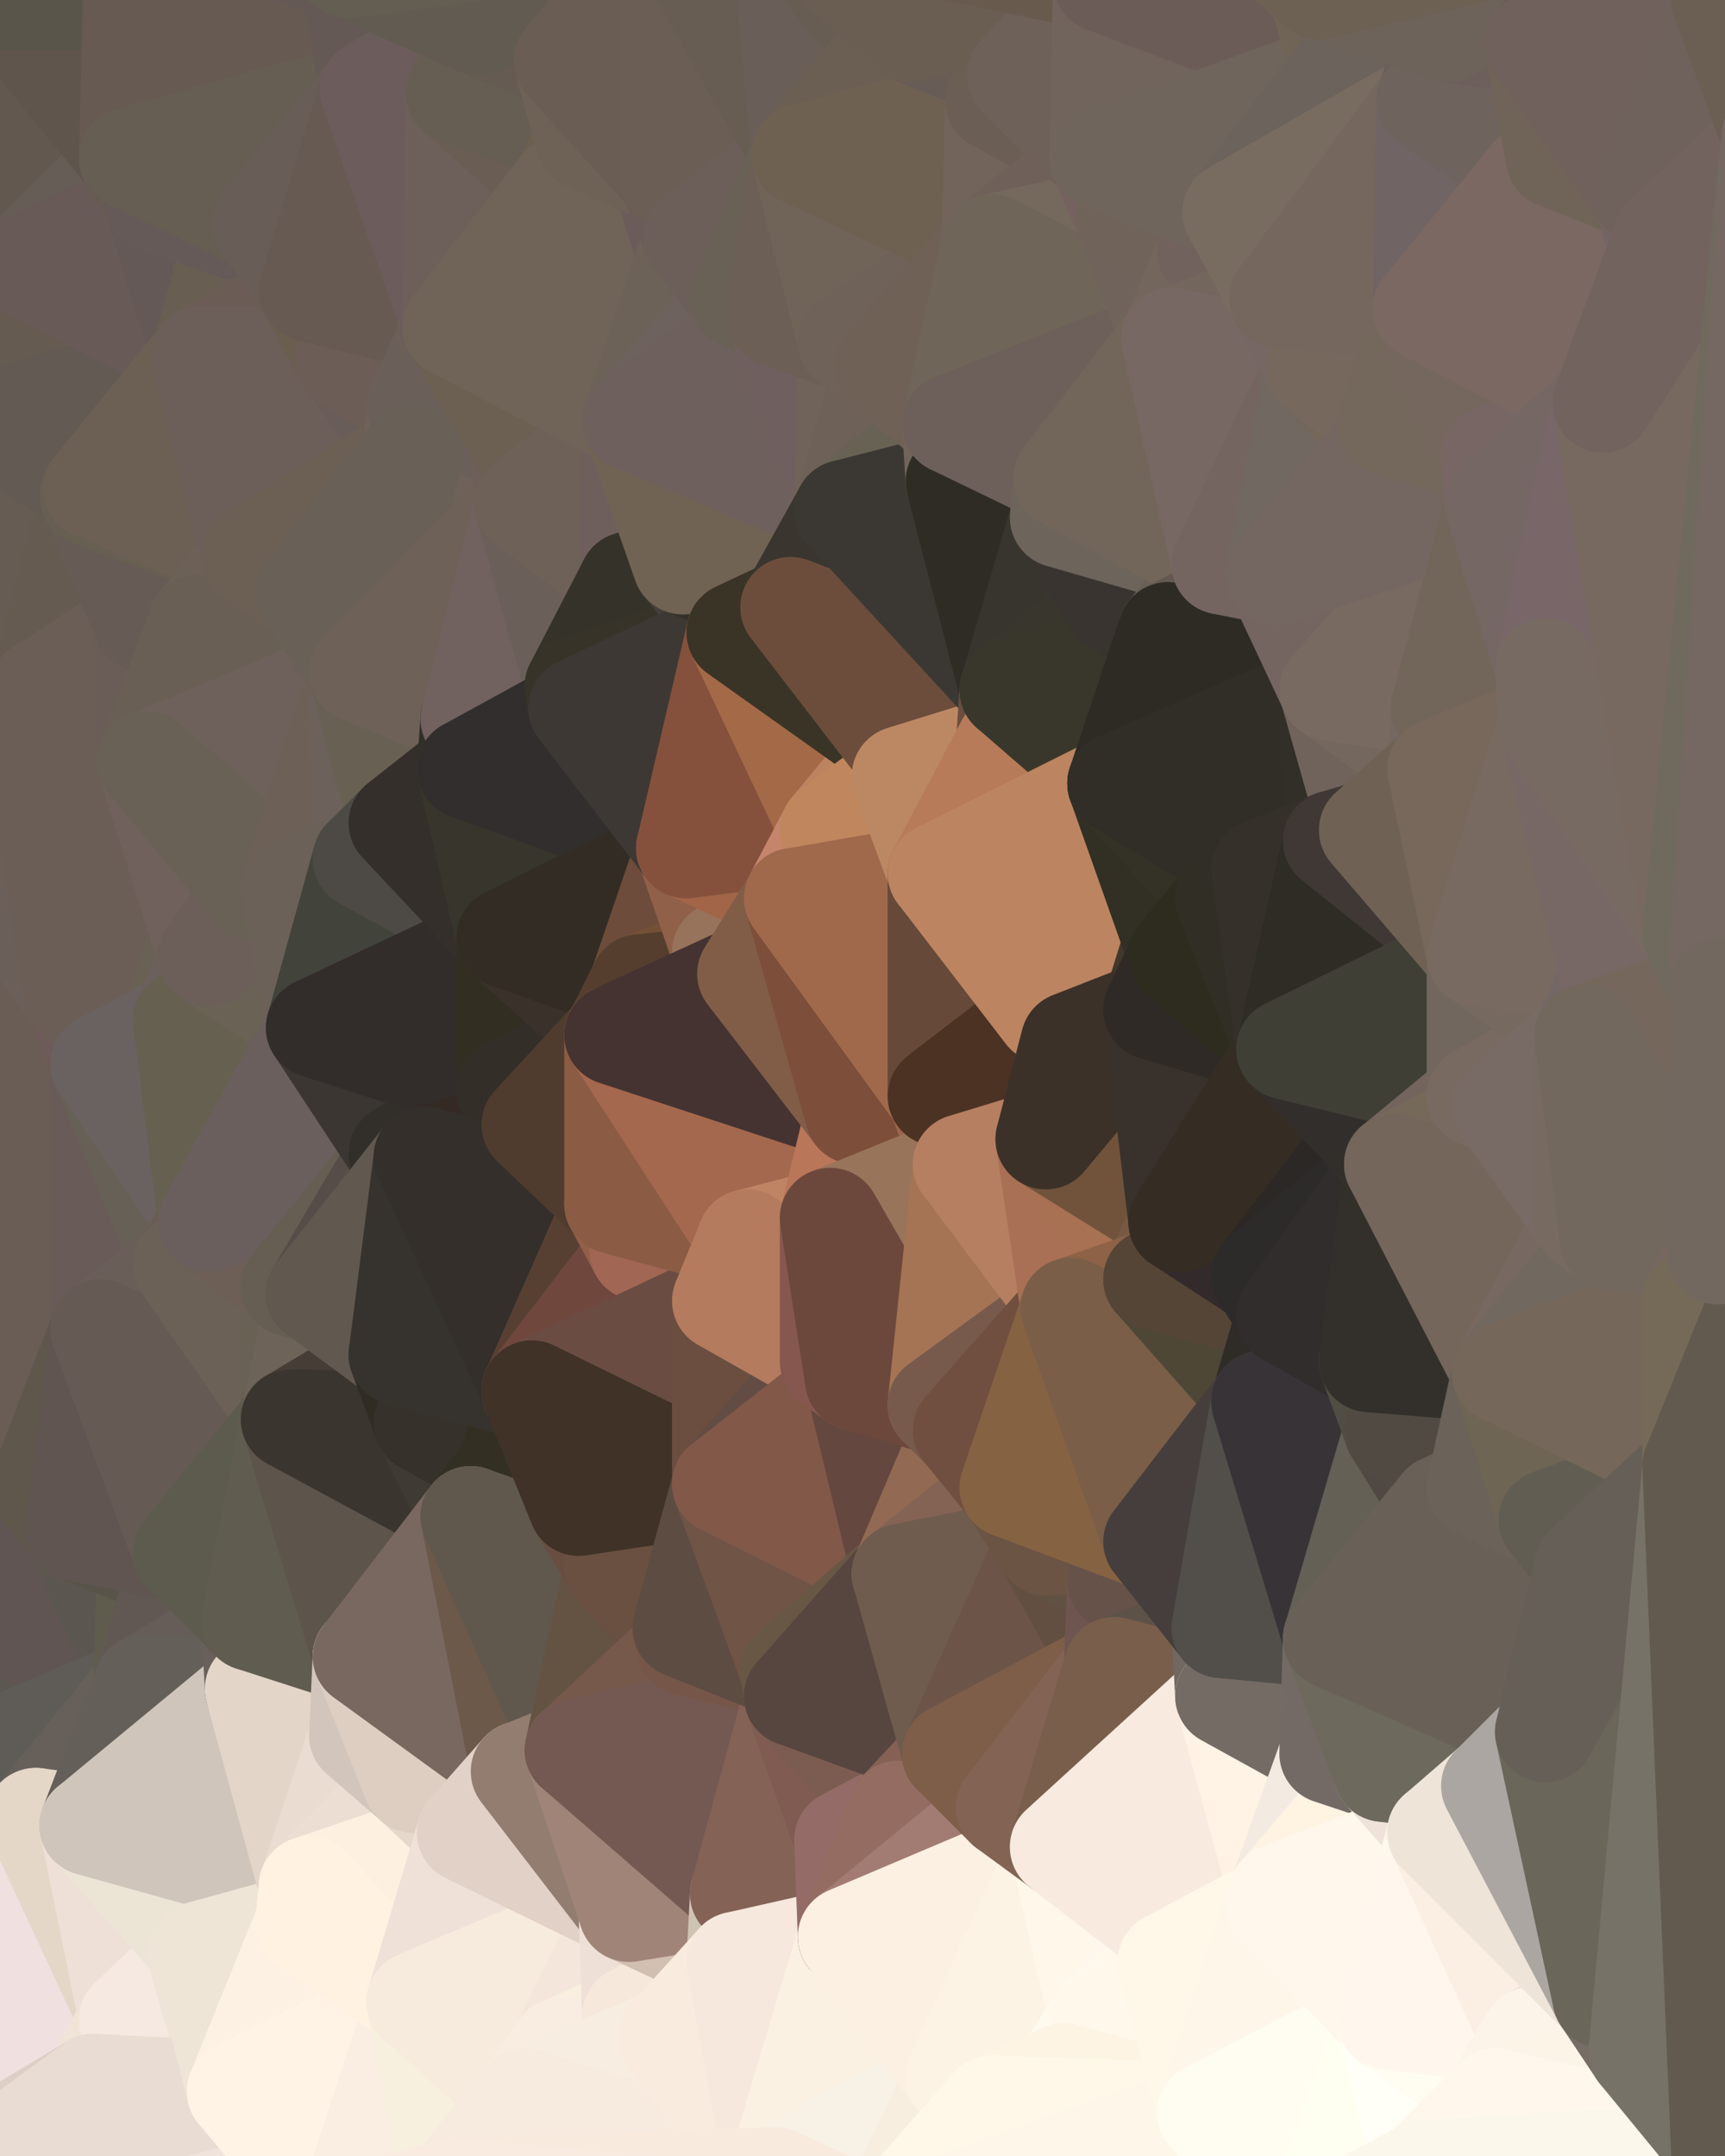 <?xml version="1.0" standalone="yes"?>
<svg width="480" height="600" xmlns="http://www.w3.org/2000/svg" version="1.1" ><rect width="100%" height="100%" fill="#808080" stroke="none"/><polygon points="-34,148 -34,518 -18,222" fill="rgba(103, 94, 95, 1)" stroke="rgba(103, 94, 95, 1)" stroke-width="28" stroke-linejoin="round"/>
		<polygon points="-34,518 -18,444 -18,222" fill="rgba(97, 88, 83, 1)" stroke="rgba(97, 88, 83, 1)" stroke-width="28" stroke-linejoin="round"/>
		<polygon points="-19,204 -34,148 -18,222" fill="rgba(107, 93, 84, 1)" stroke="rgba(107, 93, 84, 1)" stroke-width="28" stroke-linejoin="round"/>
		<polygon points="-34,518 -19,500 -18,444" fill="rgba(93, 83, 81, 1)" stroke="rgba(93, 83, 81, 1)" stroke-width="28" stroke-linejoin="round"/>
		<polygon points="-4,118 -34,148 -3,130" fill="rgba(104, 91, 82, 1)" stroke="rgba(104, 91, 82, 1)" stroke-width="28" stroke-linejoin="round"/>
		<polygon points="-3,574 -34,518 0,599" fill="rgba(238, 225, 217, 1)" stroke="rgba(238, 225, 217, 1)" stroke-width="28" stroke-linejoin="round"/>
		<polygon points="-18,444 -19,500 -4,488" fill="rgba(87, 82, 76, 1)" stroke="rgba(87, 82, 76, 1)" stroke-width="28" stroke-linejoin="round"/>
		<polygon points="-34,148 -4,118 6,74" fill="rgba(100, 92, 81, 1)" stroke="rgba(100, 92, 81, 1)" stroke-width="28" stroke-linejoin="round"/>
		<polygon points="0,0 -34,148 6,74" fill="rgba(104, 91, 83, 1)" stroke="rgba(104, 91, 83, 1)" stroke-width="28" stroke-linejoin="round"/>
		<polygon points="-3,574 0,599 6,592" fill="rgba(240, 226, 217, 1)" stroke="rgba(240, 226, 217, 1)" stroke-width="28" stroke-linejoin="round"/>
		<polygon points="-4,488 -19,500 10,506" fill="rgba(96, 91, 85, 1)" stroke="rgba(96, 91, 85, 1)" stroke-width="28" stroke-linejoin="round"/>
		<polygon points="-19,204 -18,222 10,210" fill="rgba(103, 93, 81, 1)" stroke="rgba(103, 93, 81, 1)" stroke-width="28" stroke-linejoin="round"/>
		<polygon points="-19,204 10,210 11,192" fill="rgba(106, 92, 83, 1)" stroke="rgba(106, 92, 83, 1)" stroke-width="28" stroke-linejoin="round"/>
		<polygon points="-34,148 -19,204 11,192" fill="rgba(106, 92, 83, 1)" stroke="rgba(106, 92, 83, 1)" stroke-width="28" stroke-linejoin="round"/>
		<polygon points="-19,500 -34,518 10,506" fill="rgba(97, 91, 91, 1)" stroke="rgba(97, 91, 91, 1)" stroke-width="28" stroke-linejoin="round"/>
		<polygon points="11,414 -18,444 21,426" fill="rgba(93, 86, 78, 1)" stroke="rgba(93, 86, 78, 1)" stroke-width="28" stroke-linejoin="round"/>
		<polygon points="-3,574 6,592 26,580" fill="rgba(236, 222, 213, 1)" stroke="rgba(236, 222, 213, 1)" stroke-width="28" stroke-linejoin="round"/>
		<polygon points="-3,130 25,138 26,136" fill="rgba(105, 93, 81, 1)" stroke="rgba(105, 93, 81, 1)" stroke-width="28" stroke-linejoin="round"/>
		<polygon points="21,278 28,370 28,296" fill="rgba(112, 95, 88, 1)" stroke="rgba(112, 95, 88, 1)" stroke-width="28" stroke-linejoin="round"/>
		<polygon points="-18,444 11,414 28,370" fill="rgba(94, 85, 80, 1)" stroke="rgba(94, 85, 80, 1)" stroke-width="28" stroke-linejoin="round"/>
		<polygon points="21,278 -18,444 28,370" fill="rgba(107, 93, 84, 1)" stroke="rgba(107, 93, 84, 1)" stroke-width="28" stroke-linejoin="round"/>
		<polygon points="-4,118 -3,130 26,136" fill="rgba(106, 91, 86, 1)" stroke="rgba(106, 91, 86, 1)" stroke-width="28" stroke-linejoin="round"/>
		<polygon points="-3,130 11,192 25,138" fill="rgba(104, 93, 89, 1)" stroke="rgba(104, 93, 89, 1)" stroke-width="28" stroke-linejoin="round"/>
		<polygon points="-18,222 -18,444 21,278" fill="rgba(106, 93, 85, 1)" stroke="rgba(106, 93, 85, 1)" stroke-width="28" stroke-linejoin="round"/>
		<polygon points="-3,130 -34,148 11,192" fill="rgba(102, 92, 83, 1)" stroke="rgba(102, 92, 83, 1)" stroke-width="28" stroke-linejoin="round"/>
		<polygon points="-34,518 -3,574 10,506" fill="rgba(212, 198, 187, 1)" stroke="rgba(212, 198, 187, 1)" stroke-width="28" stroke-linejoin="round"/>
		<polygon points="0,0 6,74 36,44" fill="rgba(98, 88, 79, 1)" stroke="rgba(98, 88, 79, 1)" stroke-width="28" stroke-linejoin="round"/>
		<polygon points="-3,574 26,580 36,562" fill="rgba(231, 223, 212, 1)" stroke="rgba(231, 223, 212, 1)" stroke-width="28" stroke-linejoin="round"/>
		<polygon points="-18,444 -4,488 40,469" fill="rgba(92, 87, 81, 1)" stroke="rgba(92, 87, 81, 1)" stroke-width="28" stroke-linejoin="round"/>
		<polygon points="21,426 -18,444 40,469" fill="rgba(96, 85, 83, 1)" stroke="rgba(96, 85, 83, 1)" stroke-width="28" stroke-linejoin="round"/>
		<polygon points="25,138 11,192 40,173" fill="rgba(101, 91, 81, 1)" stroke="rgba(101, 91, 81, 1)" stroke-width="28" stroke-linejoin="round"/>
		<polygon points="36,44 6,74 43,56" fill="rgba(102, 93, 86, 1)" stroke="rgba(102, 93, 86, 1)" stroke-width="28" stroke-linejoin="round"/>
		<polygon points="11,192 10,210 41,212" fill="rgba(106, 93, 84, 1)" stroke="rgba(106, 93, 84, 1)" stroke-width="28" stroke-linejoin="round"/>
		<polygon points="21,426 40,469 41,434" fill="rgba(91, 86, 80, 1)" stroke="rgba(91, 86, 80, 1)" stroke-width="28" stroke-linejoin="round"/>
		<polygon points="-4,488 10,506 40,469" fill="rgba(95, 92, 87, 1)" stroke="rgba(95, 92, 87, 1)" stroke-width="28" stroke-linejoin="round"/>
		<polygon points="10,506 25,508 40,469" fill="rgba(103, 96, 90, 1)" stroke="rgba(103, 96, 90, 1)" stroke-width="28" stroke-linejoin="round"/>
		<polygon points="0,0 36,44 37,0" fill="rgba(95, 85, 76, 1)" stroke="rgba(95, 85, 76, 1)" stroke-width="28" stroke-linejoin="round"/>
		<polygon points="10,506 -3,574 36,562" fill="rgba(240, 224, 224, 1)" stroke="rgba(240, 224, 224, 1)" stroke-width="28" stroke-linejoin="round"/>
		<polygon points="25,508 10,506 36,562" fill="rgba(228, 215, 199, 1)" stroke="rgba(228, 215, 199, 1)" stroke-width="28" stroke-linejoin="round"/>
		<polygon points="10,210 -18,222 21,278" fill="rgba(106, 95, 89, 1)" stroke="rgba(106, 95, 89, 1)" stroke-width="28" stroke-linejoin="round"/>
		<polygon points="21,278 28,296 51,284" fill="rgba(110, 90, 89, 1)" stroke="rgba(110, 90, 89, 1)" stroke-width="28" stroke-linejoin="round"/>
		<polygon points="40,173 11,192 41,212" fill="rgba(107, 94, 86, 1)" stroke="rgba(107, 94, 86, 1)" stroke-width="28" stroke-linejoin="round"/>
		<polygon points="6,74 -4,118 56,99" fill="rgba(101, 91, 81, 1)" stroke="rgba(101, 91, 81, 1)" stroke-width="28" stroke-linejoin="round"/>
		<polygon points="-4,118 26,136 56,99" fill="rgba(99, 90, 83, 1)" stroke="rgba(99, 90, 83, 1)" stroke-width="28" stroke-linejoin="round"/>
		<polygon points="25,508 36,562 55,544" fill="rgba(238, 224, 215, 1)" stroke="rgba(238, 224, 215, 1)" stroke-width="28" stroke-linejoin="round"/>
		<polygon points="28,296 28,370 51,352" fill="rgba(105, 91, 88, 1)" stroke="rgba(105, 91, 88, 1)" stroke-width="28" stroke-linejoin="round"/>
		<polygon points="41,212 21,278 58,266" fill="rgba(104, 94, 84, 1)" stroke="rgba(104, 94, 84, 1)" stroke-width="28" stroke-linejoin="round"/>
		<polygon points="21,278 51,284 58,266" fill="rgba(105, 97, 84, 1)" stroke="rgba(105, 97, 84, 1)" stroke-width="28" stroke-linejoin="round"/>
		<polygon points="28,296 51,352 58,340" fill="rgba(103, 96, 86, 1)" stroke="rgba(103, 96, 86, 1)" stroke-width="28" stroke-linejoin="round"/>
		<polygon points="43,56 6,74 56,99" fill="rgba(104, 90, 87, 1)" stroke="rgba(104, 90, 87, 1)" stroke-width="28" stroke-linejoin="round"/>
		<polygon points="25,508 55,544 56,543" fill="rgba(238, 224, 215, 1)" stroke="rgba(238, 224, 215, 1)" stroke-width="28" stroke-linejoin="round"/>
		<polygon points="10,210 21,278 41,212" fill="rgba(107, 94, 86, 1)" stroke="rgba(107, 94, 86, 1)" stroke-width="28" stroke-linejoin="round"/>
		<polygon points="36,562 26,580 66,582" fill="rgba(240, 228, 214, 1)" stroke="rgba(240, 228, 214, 1)" stroke-width="28" stroke-linejoin="round"/>
		<polygon points="40,173 41,212 55,174" fill="rgba(106, 93, 87, 1)" stroke="rgba(106, 93, 87, 1)" stroke-width="28" stroke-linejoin="round"/>
		<polygon points="41,434 40,469 51,432" fill="rgba(95, 92, 77, 1)" stroke="rgba(95, 92, 77, 1)" stroke-width="28" stroke-linejoin="round"/>
		<polygon points="21,426 41,434 51,432" fill="rgba(88, 84, 73, 1)" stroke="rgba(88, 84, 73, 1)" stroke-width="28" stroke-linejoin="round"/>
		<polygon points="51,432 40,469 70,451" fill="rgba(97, 88, 83, 1)" stroke="rgba(97, 88, 83, 1)" stroke-width="28" stroke-linejoin="round"/>
		<polygon points="40,173 55,174 70,155" fill="rgba(107, 93, 84, 1)" stroke="rgba(107, 93, 84, 1)" stroke-width="28" stroke-linejoin="round"/>
		<polygon points="25,138 40,173 70,155" fill="rgba(102, 91, 85, 1)" stroke="rgba(102, 91, 85, 1)" stroke-width="28" stroke-linejoin="round"/>
		<polygon points="43,56 56,99 66,64" fill="rgba(100, 89, 87, 1)" stroke="rgba(100, 89, 87, 1)" stroke-width="28" stroke-linejoin="round"/>
		<polygon points="41,212 58,266 71,248" fill="rgba(112, 97, 92, 1)" stroke="rgba(112, 97, 92, 1)" stroke-width="28" stroke-linejoin="round"/>
		<polygon points="26,136 25,138 70,155" fill="rgba(103, 95, 82, 1)" stroke="rgba(103, 95, 82, 1)" stroke-width="28" stroke-linejoin="round"/>
		<polygon points="0,0 37,0 67,-29" fill="rgba(89, 85, 74, 1)" stroke="rgba(89, 85, 74, 1)" stroke-width="28" stroke-linejoin="round"/>
		<polygon points="11,414 21,426 28,370" fill="rgba(95, 87, 76, 1)" stroke="rgba(95, 87, 76, 1)" stroke-width="28" stroke-linejoin="round"/>
		<polygon points="70,451 40,469 71,470" fill="rgba(102, 93, 88, 1)" stroke="rgba(102, 93, 88, 1)" stroke-width="28" stroke-linejoin="round"/>
		<polygon points="55,544 36,562 66,582" fill="rgba(246, 233, 225, 1)" stroke="rgba(246, 233, 225, 1)" stroke-width="28" stroke-linejoin="round"/>
		<polygon points="51,284 28,296 58,340" fill="rgba(106, 98, 96, 1)" stroke="rgba(106, 98, 96, 1)" stroke-width="28" stroke-linejoin="round"/>
		<polygon points="28,370 21,426 51,432" fill="rgba(96, 85, 81, 1)" stroke="rgba(96, 85, 81, 1)" stroke-width="28" stroke-linejoin="round"/>
		<polygon points="58,340 51,352 81,358" fill="rgba(107, 92, 85, 1)" stroke="rgba(107, 92, 85, 1)" stroke-width="28" stroke-linejoin="round"/>
		<polygon points="51,352 28,370 81,395" fill="rgba(105, 94, 88, 1)" stroke="rgba(105, 94, 88, 1)" stroke-width="28" stroke-linejoin="round"/>
		<polygon points="28,370 51,432 81,395" fill="rgba(101, 90, 84, 1)" stroke="rgba(101, 90, 84, 1)" stroke-width="28" stroke-linejoin="round"/>
		<polygon points="56,99 26,136 70,155" fill="rgba(108, 96, 84, 1)" stroke="rgba(108, 96, 84, 1)" stroke-width="28" stroke-linejoin="round"/>
		<polygon points="56,543 85,535 86,525" fill="rgba(240, 228, 214, 1)" stroke="rgba(240, 228, 214, 1)" stroke-width="28" stroke-linejoin="round"/>
		<polygon points="66,64 56,99 86,81" fill="rgba(104, 94, 82, 1)" stroke="rgba(104, 94, 82, 1)" stroke-width="28" stroke-linejoin="round"/>
		<polygon points="73,62 66,64 86,81" fill="rgba(105, 95, 85, 1)" stroke="rgba(105, 95, 85, 1)" stroke-width="28" stroke-linejoin="round"/>
		<polygon points="70,155 55,174 85,165" fill="rgba(107, 97, 87, 1)" stroke="rgba(107, 97, 87, 1)" stroke-width="28" stroke-linejoin="round"/>
		<polygon points="40,469 25,508 71,470" fill="rgba(100, 95, 89, 1)" stroke="rgba(100, 95, 89, 1)" stroke-width="28" stroke-linejoin="round"/>
		<polygon points="58,266 51,284 88,286" fill="rgba(107, 96, 92, 1)" stroke="rgba(107, 96, 92, 1)" stroke-width="28" stroke-linejoin="round"/>
		<polygon points="25,508 56,543 86,525" fill="rgba(236, 229, 213, 1)" stroke="rgba(236, 229, 213, 1)" stroke-width="28" stroke-linejoin="round"/>
		<polygon points="71,470 25,508 86,525" fill="rgba(207, 197, 187, 1)" stroke="rgba(207, 197, 187, 1)" stroke-width="28" stroke-linejoin="round"/>
		<polygon points="51,352 81,395 81,358" fill="rgba(107, 97, 87, 1)" stroke="rgba(107, 97, 87, 1)" stroke-width="28" stroke-linejoin="round"/>
		<polygon points="36,44 43,56 73,62" fill="rgba(101, 91, 81, 1)" stroke="rgba(101, 91, 81, 1)" stroke-width="28" stroke-linejoin="round"/>
		<polygon points="43,56 66,64 73,62" fill="rgba(101, 90, 88, 1)" stroke="rgba(101, 90, 88, 1)" stroke-width="28" stroke-linejoin="round"/>
		<polygon points="56,543 55,544 66,582" fill="rgba(238, 228, 218, 1)" stroke="rgba(238, 228, 218, 1)" stroke-width="28" stroke-linejoin="round"/>
		<polygon points="6,592 0,599 26,580" fill="rgba(221, 207, 198, 1)" stroke="rgba(221, 207, 198, 1)" stroke-width="28" stroke-linejoin="round"/>
		<polygon points="86,81 56,99 96,100" fill="rgba(107, 92, 85, 1)" stroke="rgba(107, 92, 85, 1)" stroke-width="28" stroke-linejoin="round"/>
		<polygon points="67,-29 37,0 97,-9" fill="rgba(99, 88, 86, 1)" stroke="rgba(99, 88, 86, 1)" stroke-width="28" stroke-linejoin="round"/>
		<polygon points="66,582 0,599 96,618" fill="rgba(240, 227, 219, 1)" stroke="rgba(240, 227, 219, 1)" stroke-width="28" stroke-linejoin="round"/>
		<polygon points="81,358 81,395 88,360" fill="rgba(105, 97, 84, 1)" stroke="rgba(105, 97, 84, 1)" stroke-width="28" stroke-linejoin="round"/>
		<polygon points="51,284 58,340 88,286" fill="rgba(102, 96, 80, 1)" stroke="rgba(102, 96, 80, 1)" stroke-width="28" stroke-linejoin="round"/>
		<polygon points="81,247 58,266 88,286" fill="rgba(106, 98, 85, 1)" stroke="rgba(106, 98, 85, 1)" stroke-width="28" stroke-linejoin="round"/>
		<polygon points="71,248 58,266 81,247" fill="rgba(108, 95, 89, 1)" stroke="rgba(108, 95, 89, 1)" stroke-width="28" stroke-linejoin="round"/>
		<polygon points="26,580 0,599 66,582" fill="rgba(233, 220, 211, 1)" stroke="rgba(233, 220, 211, 1)" stroke-width="28" stroke-linejoin="round"/>
		<polygon points="85,165 55,174 100,187" fill="rgba(109, 96, 87, 1)" stroke="rgba(109, 96, 87, 1)" stroke-width="28" stroke-linejoin="round"/>
		<polygon points="70,451 71,470 101,461" fill="rgba(105, 96, 91, 1)" stroke="rgba(105, 96, 91, 1)" stroke-width="28" stroke-linejoin="round"/>
		<polygon points="56,543 66,582 85,535" fill="rgba(238, 229, 214, 1)" stroke="rgba(238, 229, 214, 1)" stroke-width="28" stroke-linejoin="round"/>
		<polygon points="97,-9 37,0 103,25" fill="rgba(100, 89, 85, 1)" stroke="rgba(100, 89, 85, 1)" stroke-width="28" stroke-linejoin="round"/>
		<polygon points="37,0 36,44 103,25" fill="rgba(103, 90, 82, 1)" stroke="rgba(103, 90, 82, 1)" stroke-width="28" stroke-linejoin="round"/>
		<polygon points="36,44 73,62 103,25" fill="rgba(102, 94, 83, 1)" stroke="rgba(102, 94, 83, 1)" stroke-width="28" stroke-linejoin="round"/>
		<polygon points="71,470 100,483 101,461" fill="rgba(118, 105, 99, 1)" stroke="rgba(118, 105, 99, 1)" stroke-width="28" stroke-linejoin="round"/>
		<polygon points="71,470 86,525 100,483" fill="rgba(227, 213, 200, 1)" stroke="rgba(227, 213, 200, 1)" stroke-width="28" stroke-linejoin="round"/>
		<polygon points="55,174 41,212 100,187" fill="rgba(105, 95, 85, 1)" stroke="rgba(105, 95, 85, 1)" stroke-width="28" stroke-linejoin="round"/>
		<polygon points="41,212 81,247 100,187" fill="rgba(110, 97, 91, 1)" stroke="rgba(110, 97, 91, 1)" stroke-width="28" stroke-linejoin="round"/>
		<polygon points="56,99 70,155 96,100" fill="rgba(108, 95, 89, 1)" stroke="rgba(108, 95, 89, 1)" stroke-width="28" stroke-linejoin="round"/>
		<polygon points="41,212 71,248 81,247" fill="rgba(105, 97, 86, 1)" stroke="rgba(105, 97, 86, 1)" stroke-width="28" stroke-linejoin="round"/>
		<polygon points="51,432 70,451 81,395" fill="rgba(93, 91, 78, 1)" stroke="rgba(93, 91, 78, 1)" stroke-width="28" stroke-linejoin="round"/>
		<polygon points="58,340 81,358 111,321" fill="rgba(109, 95, 86, 1)" stroke="rgba(109, 95, 86, 1)" stroke-width="28" stroke-linejoin="round"/>
		<polygon points="88,286 58,340 111,321" fill="rgba(106, 95, 93, 1)" stroke="rgba(106, 95, 93, 1)" stroke-width="28" stroke-linejoin="round"/>
		<polygon points="88,360 81,395 111,377" fill="rgba(109, 99, 89, 1)" stroke="rgba(109, 99, 89, 1)" stroke-width="28" stroke-linejoin="round"/>
		<polygon points="100,187 81,247 101,239" fill="rgba(109, 96, 87, 1)" stroke="rgba(109, 96, 87, 1)" stroke-width="28" stroke-linejoin="round"/>
		<polygon points="96,100 70,155 115,126" fill="rgba(108, 95, 89, 1)" stroke="rgba(108, 95, 89, 1)" stroke-width="28" stroke-linejoin="round"/>
		<polygon points="81,358 88,360 111,321" fill="rgba(102, 94, 83, 1)" stroke="rgba(102, 94, 83, 1)" stroke-width="28" stroke-linejoin="round"/>
		<polygon points="100,187 101,239 111,229" fill="rgba(108, 97, 91, 1)" stroke="rgba(108, 97, 91, 1)" stroke-width="28" stroke-linejoin="round"/>
		<polygon points="96,100 115,126 116,113" fill="rgba(104, 93, 89, 1)" stroke="rgba(104, 93, 89, 1)" stroke-width="28" stroke-linejoin="round"/>
		<polygon points="85,535 66,582 116,557" fill="rgba(253, 241, 227, 1)" stroke="rgba(253, 241, 227, 1)" stroke-width="28" stroke-linejoin="round"/>
		<polygon points="100,483 86,525 115,496" fill="rgba(234, 220, 209, 1)" stroke="rgba(234, 220, 209, 1)" stroke-width="28" stroke-linejoin="round"/>
		<polygon points="111,377 81,395 118,396" fill="rgba(70, 61, 54, 1)" stroke="rgba(70, 61, 54, 1)" stroke-width="28" stroke-linejoin="round"/>
		<polygon points="70,155 85,165 115,126" fill="rgba(108, 96, 84, 1)" stroke="rgba(108, 96, 84, 1)" stroke-width="28" stroke-linejoin="round"/>
		<polygon points="81,247 88,286 101,239" fill="rgba(107, 97, 88, 1)" stroke="rgba(107, 97, 88, 1)" stroke-width="28" stroke-linejoin="round"/>
		<polygon points="86,81 96,100 126,91" fill="rgba(106, 94, 80, 1)" stroke="rgba(106, 94, 80, 1)" stroke-width="28" stroke-linejoin="round"/>
		<polygon points="96,100 116,113 126,91" fill="rgba(108, 93, 86, 1)" stroke="rgba(108, 93, 86, 1)" stroke-width="28" stroke-linejoin="round"/>
		<polygon points="81,395 70,451 101,461" fill="rgba(96, 92, 80, 1)" stroke="rgba(96, 92, 80, 1)" stroke-width="28" stroke-linejoin="round"/>
		<polygon points="100,187 130,214 131,200" fill="rgba(110, 97, 89, 1)" stroke="rgba(110, 97, 89, 1)" stroke-width="28" stroke-linejoin="round"/>
		<polygon points="81,395 101,461 131,422" fill="rgba(93, 84, 75, 1)" stroke="rgba(93, 84, 75, 1)" stroke-width="28" stroke-linejoin="round"/>
		<polygon points="118,396 81,395 131,422" fill="rgba(58, 53, 47, 1)" stroke="rgba(58, 53, 47, 1)" stroke-width="28" stroke-linejoin="round"/>
		<polygon points="115,496 86,525 130,510" fill="rgba(236, 222, 211, 1)" stroke="rgba(236, 222, 211, 1)" stroke-width="28" stroke-linejoin="round"/>
		<polygon points="100,187 111,229 130,214" fill="rgba(104, 96, 83, 1)" stroke="rgba(104, 96, 83, 1)" stroke-width="28" stroke-linejoin="round"/>
		<polygon points="66,582 96,618 116,557" fill="rgba(255, 243, 229, 1)" stroke="rgba(255, 243, 229, 1)" stroke-width="28" stroke-linejoin="round"/>
		<polygon points="97,-9 103,25 133,7" fill="rgba(100, 89, 85, 1)" stroke="rgba(100, 89, 85, 1)" stroke-width="28" stroke-linejoin="round"/>
		<polygon points="103,25 127,26 133,7" fill="rgba(105, 94, 90, 1)" stroke="rgba(105, 94, 90, 1)" stroke-width="28" stroke-linejoin="round"/>
		<polygon points="86,525 116,557 130,510" fill="rgba(253, 240, 224, 1)" stroke="rgba(253, 240, 224, 1)" stroke-width="28" stroke-linejoin="round"/>
		<polygon points="116,557 96,618 126,609" fill="rgba(250, 238, 226, 1)" stroke="rgba(250, 238, 226, 1)" stroke-width="28" stroke-linejoin="round"/>
		<polygon points="111,321 88,360 118,322" fill="rgba(86, 77, 72, 1)" stroke="rgba(86, 77, 72, 1)" stroke-width="28" stroke-linejoin="round"/>
		<polygon points="86,525 85,535 116,557" fill="rgba(255, 242, 225, 1)" stroke="rgba(255, 242, 225, 1)" stroke-width="28" stroke-linejoin="round"/>
		<polygon points="73,62 86,81 103,25" fill="rgba(104, 93, 87, 1)" stroke="rgba(104, 93, 87, 1)" stroke-width="28" stroke-linejoin="round"/>
		<polygon points="118,396 131,422 141,409" fill="rgba(63, 58, 52, 1)" stroke="rgba(63, 58, 52, 1)" stroke-width="28" stroke-linejoin="round"/>
		<polygon points="88,286 111,321 141,303" fill="rgba(59, 54, 50, 1)" stroke="rgba(59, 54, 50, 1)" stroke-width="28" stroke-linejoin="round"/>
		<polygon points="111,321 118,322 141,303" fill="rgba(50, 47, 42, 1)" stroke="rgba(50, 47, 42, 1)" stroke-width="28" stroke-linejoin="round"/>
		<polygon points="101,239 88,286 141,261" fill="rgba(66, 67, 59, 1)" stroke="rgba(66, 67, 59, 1)" stroke-width="28" stroke-linejoin="round"/>
		<polygon points="111,229 101,239 141,261" fill="rgba(77, 74, 69, 1)" stroke="rgba(77, 74, 69, 1)" stroke-width="28" stroke-linejoin="round"/>
		<polygon points="88,360 111,377 118,322" fill="rgba(97, 88, 79, 1)" stroke="rgba(97, 88, 79, 1)" stroke-width="28" stroke-linejoin="round"/>
		<polygon points="115,496 130,510 145,493" fill="rgba(230, 216, 203, 1)" stroke="rgba(230, 216, 203, 1)" stroke-width="28" stroke-linejoin="round"/>
		<polygon points="116,113 115,126 145,123" fill="rgba(111, 98, 90, 1)" stroke="rgba(111, 98, 90, 1)" stroke-width="28" stroke-linejoin="round"/>
		<polygon points="101,461 100,483 115,496" fill="rgba(210, 197, 188, 1)" stroke="rgba(210, 197, 188, 1)" stroke-width="28" stroke-linejoin="round"/>
		<polygon points="145,123 115,126 146,140" fill="rgba(109, 96, 88, 1)" stroke="rgba(109, 96, 88, 1)" stroke-width="28" stroke-linejoin="round"/>
		<polygon points="116,557 126,609 146,584" fill="rgba(247, 240, 222, 1)" stroke="rgba(247, 240, 222, 1)" stroke-width="28" stroke-linejoin="round"/>
		<polygon points="103,25 86,81 126,91" fill="rgba(103, 90, 82, 1)" stroke="rgba(103, 90, 82, 1)" stroke-width="28" stroke-linejoin="round"/>
		<polygon points="141,303 118,322 148,313" fill="rgba(49, 45, 42, 1)" stroke="rgba(49, 45, 42, 1)" stroke-width="28" stroke-linejoin="round"/>
		<polygon points="111,377 118,396 148,387" fill="rgba(48, 44, 35, 1)" stroke="rgba(48, 44, 35, 1)" stroke-width="28" stroke-linejoin="round"/>
		<polygon points="118,396 141,409 148,387" fill="rgba(54, 49, 43, 1)" stroke="rgba(54, 49, 43, 1)" stroke-width="28" stroke-linejoin="round"/>
		<polygon points="115,126 100,187 146,140" fill="rgba(111, 98, 90, 1)" stroke="rgba(111, 98, 90, 1)" stroke-width="28" stroke-linejoin="round"/>
		<polygon points="101,461 115,496 145,493" fill="rgba(222, 206, 193, 1)" stroke="rgba(222, 206, 193, 1)" stroke-width="28" stroke-linejoin="round"/>
		<polygon points="126,91 116,113 145,123" fill="rgba(106, 95, 89, 1)" stroke="rgba(106, 95, 89, 1)" stroke-width="28" stroke-linejoin="round"/>
		<polygon points="141,261 88,286 141,303" fill="rgba(50, 45, 42, 1)" stroke="rgba(50, 45, 42, 1)" stroke-width="28" stroke-linejoin="round"/>
		<polygon points="103,25 126,91 127,26" fill="rgba(108, 92, 92, 1)" stroke="rgba(108, 92, 92, 1)" stroke-width="28" stroke-linejoin="round"/>
		<polygon points="85,165 100,187 115,126" fill="rgba(105, 96, 87, 1)" stroke="rgba(105, 96, 87, 1)" stroke-width="28" stroke-linejoin="round"/>
		<polygon points="116,557 146,584 156,570" fill="rgba(247, 235, 221, 1)" stroke="rgba(247, 235, 221, 1)" stroke-width="28" stroke-linejoin="round"/>
		<polygon points="127,26 126,91 156,52" fill="rgba(109, 96, 90, 1)" stroke="rgba(109, 96, 90, 1)" stroke-width="28" stroke-linejoin="round"/>
		<polygon points="133,7 127,26 157,17" fill="rgba(106, 93, 87, 1)" stroke="rgba(106, 93, 87, 1)" stroke-width="28" stroke-linejoin="round"/>
		<polygon points="100,187 131,200 146,140" fill="rgba(110, 97, 88, 1)" stroke="rgba(110, 97, 88, 1)" stroke-width="28" stroke-linejoin="round"/>
		<polygon points="130,214 111,229 141,261" fill="rgba(52, 47, 43, 1)" stroke="rgba(52, 47, 43, 1)" stroke-width="28" stroke-linejoin="round"/>
		<polygon points="141,409 131,422 161,419" fill="rgba(50, 48, 36, 1)" stroke="rgba(50, 48, 36, 1)" stroke-width="28" stroke-linejoin="round"/>
		<polygon points="160,191 131,200 161,197" fill="rgba(53, 50, 45, 1)" stroke="rgba(53, 50, 45, 1)" stroke-width="28" stroke-linejoin="round"/>
		<polygon points="127,26 156,52 163,39" fill="rgba(106, 93, 84, 1)" stroke="rgba(106, 93, 84, 1)" stroke-width="28" stroke-linejoin="round"/>
		<polygon points="157,17 127,26 163,39" fill="rgba(102, 94, 83, 1)" stroke="rgba(102, 94, 83, 1)" stroke-width="28" stroke-linejoin="round"/>
		<polygon points="131,200 130,214 161,197" fill="rgba(50, 47, 40, 1)" stroke="rgba(50, 47, 40, 1)" stroke-width="28" stroke-linejoin="round"/>
		<polygon points="146,140 131,200 160,191" fill="rgba(113, 98, 95, 1)" stroke="rgba(113, 98, 95, 1)" stroke-width="28" stroke-linejoin="round"/>
		<polygon points="148,313 118,322 171,335" fill="rgba(52, 41, 35, 1)" stroke="rgba(52, 41, 35, 1)" stroke-width="28" stroke-linejoin="round"/>
		<polygon points="161,419 131,422 171,436" fill="rgba(59, 56, 51, 1)" stroke="rgba(59, 56, 51, 1)" stroke-width="28" stroke-linejoin="round"/>
		<polygon points="141,261 141,303 171,288" fill="rgba(50, 46, 34, 1)" stroke="rgba(50, 46, 34, 1)" stroke-width="28" stroke-linejoin="round"/>
		<polygon points="141,303 148,313 171,288" fill="rgba(51, 46, 40, 1)" stroke="rgba(51, 46, 40, 1)" stroke-width="28" stroke-linejoin="round"/>
		<polygon points="148,387 141,409 161,419" fill="rgba(51, 47, 35, 1)" stroke="rgba(51, 47, 35, 1)" stroke-width="28" stroke-linejoin="round"/>
		<polygon points="118,322 111,377 148,387" fill="rgba(54, 51, 46, 1)" stroke="rgba(54, 51, 46, 1)" stroke-width="28" stroke-linejoin="round"/>
		<polygon points="131,422 101,461 145,493" fill="rgba(121, 104, 96, 1)" stroke="rgba(121, 104, 96, 1)" stroke-width="28" stroke-linejoin="round"/>
		<polygon points="130,510 116,557 175,532" fill="rgba(239, 225, 216, 1)" stroke="rgba(239, 225, 216, 1)" stroke-width="28" stroke-linejoin="round"/>
		<polygon points="146,140 160,191 175,162" fill="rgba(106, 95, 89, 1)" stroke="rgba(106, 95, 89, 1)" stroke-width="28" stroke-linejoin="round"/>
		<polygon points="118,322 148,387 171,335" fill="rgba(52, 47, 43, 1)" stroke="rgba(52, 47, 43, 1)" stroke-width="28" stroke-linejoin="round"/>
		<polygon points="131,422 145,493 160,487" fill="rgba(108, 89, 74, 1)" stroke="rgba(108, 89, 74, 1)" stroke-width="28" stroke-linejoin="round"/>
		<polygon points="116,557 156,570 175,532" fill="rgba(247, 235, 221, 1)" stroke="rgba(247, 235, 221, 1)" stroke-width="28" stroke-linejoin="round"/>
		<polygon points="131,422 160,487 171,436" fill="rgba(96, 88, 77, 1)" stroke="rgba(96, 88, 77, 1)" stroke-width="28" stroke-linejoin="round"/>
		<polygon points="171,335 148,387 178,348" fill="rgba(87, 64, 50, 1)" stroke="rgba(87, 64, 50, 1)" stroke-width="28" stroke-linejoin="round"/>
		<polygon points="141,261 171,288 178,274" fill="rgba(58, 49, 42, 1)" stroke="rgba(58, 49, 42, 1)" stroke-width="28" stroke-linejoin="round"/>
		<polygon points="145,123 146,140 176,117" fill="rgba(110, 95, 90, 1)" stroke="rgba(110, 95, 90, 1)" stroke-width="28" stroke-linejoin="round"/>
		<polygon points="126,91 145,123 176,117" fill="rgba(108, 96, 82, 1)" stroke="rgba(108, 96, 82, 1)" stroke-width="28" stroke-linejoin="round"/>
		<polygon points="175,532 156,570 176,561" fill="rgba(244, 230, 219, 1)" stroke="rgba(244, 230, 219, 1)" stroke-width="28" stroke-linejoin="round"/>
		<polygon points="145,493 130,510 175,532" fill="rgba(226, 209, 199, 1)" stroke="rgba(226, 209, 199, 1)" stroke-width="28" stroke-linejoin="round"/>
		<polygon points="160,487 145,493 175,532" fill="rgba(147, 125, 112, 1)" stroke="rgba(147, 125, 112, 1)" stroke-width="28" stroke-linejoin="round"/>
		<polygon points="163,39 156,52 186,49" fill="rgba(108, 97, 79, 1)" stroke="rgba(108, 97, 79, 1)" stroke-width="28" stroke-linejoin="round"/>
		<polygon points="133,7 157,17 187,-21" fill="rgba(101, 91, 82, 1)" stroke="rgba(101, 91, 82, 1)" stroke-width="28" stroke-linejoin="round"/>
		<polygon points="176,561 156,570 186,567" fill="rgba(248, 239, 222, 1)" stroke="rgba(248, 239, 222, 1)" stroke-width="28" stroke-linejoin="round"/>
		<polygon points="171,436 160,487 191,458" fill="rgba(100, 83, 67, 1)" stroke="rgba(100, 83, 67, 1)" stroke-width="28" stroke-linejoin="round"/>
		<polygon points="190,453 171,436 191,458" fill="rgba(105, 79, 66, 1)" stroke="rgba(105, 79, 66, 1)" stroke-width="28" stroke-linejoin="round"/>
		<polygon points="130,214 141,261 191,236" fill="rgba(56, 53, 44, 1)" stroke="rgba(56, 53, 44, 1)" stroke-width="28" stroke-linejoin="round"/>
		<polygon points="161,197 130,214 191,236" fill="rgba(50, 46, 45, 1)" stroke="rgba(50, 46, 45, 1)" stroke-width="28" stroke-linejoin="round"/>
		<polygon points="146,140 175,162 176,117" fill="rgba(110, 97, 88, 1)" stroke="rgba(110, 97, 88, 1)" stroke-width="28" stroke-linejoin="round"/>
		<polygon points="156,52 176,117 193,66" fill="rgba(108, 98, 86, 1)" stroke="rgba(108, 98, 86, 1)" stroke-width="28" stroke-linejoin="round"/>
		<polygon points="186,49 156,52 193,66" fill="rgba(107, 91, 91, 1)" stroke="rgba(107, 91, 91, 1)" stroke-width="28" stroke-linejoin="round"/>
		<polygon points="141,261 178,274 191,236" fill="rgba(51, 44, 36, 1)" stroke="rgba(51, 44, 36, 1)" stroke-width="28" stroke-linejoin="round"/>
		<polygon points="176,117 175,162 190,157" fill="rgba(110, 95, 92, 1)" stroke="rgba(110, 95, 92, 1)" stroke-width="28" stroke-linejoin="round"/>
		<polygon points="97,-9 133,7 187,-21" fill="rgba(98, 91, 81, 1)" stroke="rgba(98, 91, 81, 1)" stroke-width="28" stroke-linejoin="round"/>
		<polygon points="156,52 126,91 176,117" fill="rgba(112, 100, 88, 1)" stroke="rgba(112, 100, 88, 1)" stroke-width="28" stroke-linejoin="round"/>
		<polygon points="171,288 148,313 171,335" fill="rgba(79, 60, 46, 1)" stroke="rgba(79, 60, 46, 1)" stroke-width="28" stroke-linejoin="round"/>
		<polygon points="191,236 178,274 201,265" fill="rgba(109, 76, 59, 1)" stroke="rgba(109, 76, 59, 1)" stroke-width="28" stroke-linejoin="round"/>
		<polygon points="161,419 171,436 201,413" fill="rgba(104, 78, 65, 1)" stroke="rgba(104, 78, 65, 1)" stroke-width="28" stroke-linejoin="round"/>
		<polygon points="156,570 146,584 186,567" fill="rgba(249, 237, 225, 1)" stroke="rgba(249, 237, 225, 1)" stroke-width="28" stroke-linejoin="round"/>
		<polygon points="190,157 175,162 205,176" fill="rgba(57, 57, 49, 1)" stroke="rgba(57, 57, 49, 1)" stroke-width="28" stroke-linejoin="round"/>
		<polygon points="175,532 176,561 205,546" fill="rgba(238, 224, 215, 1)" stroke="rgba(238, 224, 215, 1)" stroke-width="28" stroke-linejoin="round"/>
		<polygon points="176,561 186,567 205,546" fill="rgba(246, 232, 219, 1)" stroke="rgba(246, 232, 219, 1)" stroke-width="28" stroke-linejoin="round"/>
		<polygon points="178,348 148,387 201,362" fill="rgba(111, 71, 61, 1)" stroke="rgba(111, 71, 61, 1)" stroke-width="28" stroke-linejoin="round"/>
		<polygon points="193,66 176,117 206,83" fill="rgba(108, 98, 88, 1)" stroke="rgba(108, 98, 88, 1)" stroke-width="28" stroke-linejoin="round"/>
		<polygon points="175,162 160,191 205,176" fill="rgba(53, 50, 41, 1)" stroke="rgba(53, 50, 41, 1)" stroke-width="28" stroke-linejoin="round"/>
		<polygon points="201,265 178,274 208,271" fill="rgba(116, 80, 54, 1)" stroke="rgba(116, 80, 54, 1)" stroke-width="28" stroke-linejoin="round"/>
		<polygon points="171,335 178,348 208,345" fill="rgba(144, 96, 73, 1)" stroke="rgba(144, 96, 73, 1)" stroke-width="28" stroke-linejoin="round"/>
		<polygon points="178,348 201,362 208,345" fill="rgba(161, 102, 84, 1)" stroke="rgba(161, 102, 84, 1)" stroke-width="28" stroke-linejoin="round"/>
		<polygon points="175,532 205,546 206,527" fill="rgba(209, 191, 177, 1)" stroke="rgba(209, 191, 177, 1)" stroke-width="28" stroke-linejoin="round"/>
		<polygon points="160,191 161,197 205,176" fill="rgba(55, 51, 40, 1)" stroke="rgba(55, 51, 40, 1)" stroke-width="28" stroke-linejoin="round"/>
		<polygon points="148,387 201,413 201,362" fill="rgba(106, 76, 66, 1)" stroke="rgba(106, 76, 66, 1)" stroke-width="28" stroke-linejoin="round"/>
		<polygon points="171,436 190,453 201,413" fill="rgba(106, 80, 65, 1)" stroke="rgba(106, 80, 65, 1)" stroke-width="28" stroke-linejoin="round"/>
		<polygon points="148,387 161,419 201,413" fill="rgba(64, 50, 39, 1)" stroke="rgba(64, 50, 39, 1)" stroke-width="28" stroke-linejoin="round"/>
		<polygon points="157,17 163,39 186,49" fill="rgba(110, 98, 86, 1)" stroke="rgba(110, 98, 86, 1)" stroke-width="28" stroke-linejoin="round"/>
		<polygon points="186,567 146,584 216,606" fill="rgba(247, 237, 225, 1)" stroke="rgba(247, 237, 225, 1)" stroke-width="28" stroke-linejoin="round"/>
		<polygon points="146,584 126,609 216,606" fill="rgba(247, 235, 223, 1)" stroke="rgba(247, 235, 223, 1)" stroke-width="28" stroke-linejoin="round"/>
		<polygon points="178,274 171,288 208,271" fill="rgba(85, 62, 46, 1)" stroke="rgba(85, 62, 46, 1)" stroke-width="28" stroke-linejoin="round"/>
		<polygon points="160,487 175,532 206,527" fill="rgba(160, 132, 120, 1)" stroke="rgba(160, 132, 120, 1)" stroke-width="28" stroke-linejoin="round"/>
		<polygon points="220,465 191,458 221,472" fill="rgba(122, 90, 77, 1)" stroke="rgba(122, 90, 77, 1)" stroke-width="28" stroke-linejoin="round"/>
		<polygon points="191,236 201,265 221,250" fill="rgba(144, 96, 73, 1)" stroke="rgba(144, 96, 73, 1)" stroke-width="28" stroke-linejoin="round"/>
		<polygon points="67,-29 97,-9 187,-21" fill="rgba(100, 94, 82, 1)" stroke="rgba(100, 94, 82, 1)" stroke-width="28" stroke-linejoin="round"/>
		<polygon points="186,49 193,66 223,43" fill="rgba(106, 92, 89, 1)" stroke="rgba(106, 92, 89, 1)" stroke-width="28" stroke-linejoin="round"/>
		<polygon points="191,458 160,487 221,472" fill="rgba(118, 89, 75, 1)" stroke="rgba(118, 89, 75, 1)" stroke-width="28" stroke-linejoin="round"/>
		<polygon points="160,487 206,527 221,472" fill="rgba(116, 89, 82, 1)" stroke="rgba(116, 89, 82, 1)" stroke-width="28" stroke-linejoin="round"/>
		<polygon points="201,265 208,271 221,250" fill="rgba(151, 115, 91, 1)" stroke="rgba(151, 115, 91, 1)" stroke-width="28" stroke-linejoin="round"/>
		<polygon points="190,453 191,458 220,465" fill="rgba(118, 86, 73, 1)" stroke="rgba(118, 86, 73, 1)" stroke-width="28" stroke-linejoin="round"/>
		<polygon points="190,157 205,176 220,169" fill="rgba(70, 62, 60, 1)" stroke="rgba(70, 62, 60, 1)" stroke-width="28" stroke-linejoin="round"/>
		<polygon points="206,83 176,117 216,88" fill="rgba(109, 98, 94, 1)" stroke="rgba(109, 98, 94, 1)" stroke-width="28" stroke-linejoin="round"/>
		<polygon points="161,197 191,236 205,176" fill="rgba(61, 56, 52, 1)" stroke="rgba(61, 56, 52, 1)" stroke-width="28" stroke-linejoin="round"/>
		<polygon points="157,17 186,49 187,-21" fill="rgba(106, 93, 84, 1)" stroke="rgba(106, 93, 84, 1)" stroke-width="28" stroke-linejoin="round"/>
		<polygon points="191,236 221,250 231,231" fill="rgba(162, 101, 72, 1)" stroke="rgba(162, 101, 72, 1)" stroke-width="28" stroke-linejoin="round"/>
		<polygon points="201,362 201,413 231,379" fill="rgba(107, 78, 64, 1)" stroke="rgba(107, 78, 64, 1)" stroke-width="28" stroke-linejoin="round"/>
		<polygon points="171,288 171,335 208,345" fill="rgba(139, 91, 68, 1)" stroke="rgba(139, 91, 68, 1)" stroke-width="28" stroke-linejoin="round"/>
		<polygon points="190,157 220,169 235,142" fill="rgba(51, 48, 39, 1)" stroke="rgba(51, 48, 39, 1)" stroke-width="28" stroke-linejoin="round"/>
		<polygon points="206,527 205,546 236,539" fill="rgba(207, 196, 178, 1)" stroke="rgba(207, 196, 178, 1)" stroke-width="28" stroke-linejoin="round"/>
		<polygon points="176,117 190,157 235,142" fill="rgba(112, 99, 83, 1)" stroke="rgba(112, 99, 83, 1)" stroke-width="28" stroke-linejoin="round"/>
		<polygon points="187,-21 186,49 223,43" fill="rgba(107, 94, 85, 1)" stroke="rgba(107, 94, 85, 1)" stroke-width="28" stroke-linejoin="round"/>
		<polygon points="193,66 206,83 223,43" fill="rgba(108, 95, 89, 1)" stroke="rgba(108, 95, 89, 1)" stroke-width="28" stroke-linejoin="round"/>
		<polygon points="231,379 201,413 238,384" fill="rgba(99, 76, 68, 1)" stroke="rgba(99, 76, 68, 1)" stroke-width="28" stroke-linejoin="round"/>
		<polygon points="208,345 231,339 238,310" fill="rgba(151, 97, 71, 1)" stroke="rgba(151, 97, 71, 1)" stroke-width="28" stroke-linejoin="round"/>
		<polygon points="171,288 208,345 238,310" fill="rgba(164, 104, 78, 1)" stroke="rgba(164, 104, 78, 1)" stroke-width="28" stroke-linejoin="round"/>
		<polygon points="208,271 171,288 238,310" fill="rgba(69, 51, 49, 1)" stroke="rgba(69, 51, 49, 1)" stroke-width="28" stroke-linejoin="round"/>
		<polygon points="235,512 206,527 236,539" fill="rgba(159, 125, 115, 1)" stroke="rgba(159, 125, 115, 1)" stroke-width="28" stroke-linejoin="round"/>
		<polygon points="216,88 176,117 235,142" fill="rgba(110, 96, 93, 1)" stroke="rgba(110, 96, 93, 1)" stroke-width="28" stroke-linejoin="round"/>
		<polygon points="221,472 206,527 235,512" fill="rgba(132, 98, 86, 1)" stroke="rgba(132, 98, 86, 1)" stroke-width="28" stroke-linejoin="round"/>
		<polygon points="205,176 191,236 231,231" fill="rgba(133, 81, 60, 1)" stroke="rgba(133, 81, 60, 1)" stroke-width="28" stroke-linejoin="round"/>
		<polygon points="208,345 231,379 231,339" fill="rgba(191, 132, 100, 1)" stroke="rgba(191, 132, 100, 1)" stroke-width="28" stroke-linejoin="round"/>
		<polygon points="208,345 201,362 231,379" fill="rgba(180, 123, 94, 1)" stroke="rgba(180, 123, 94, 1)" stroke-width="28" stroke-linejoin="round"/>
		<polygon points="217,-24 187,-21 223,43" fill="rgba(103, 93, 83, 1)" stroke="rgba(103, 93, 83, 1)" stroke-width="28" stroke-linejoin="round"/>
		<polygon points="206,83 216,88 223,43" fill="rgba(105, 97, 86, 1)" stroke="rgba(105, 97, 86, 1)" stroke-width="28" stroke-linejoin="round"/>
		<polygon points="201,413 190,453 220,465" fill="rgba(93, 76, 66, 1)" stroke="rgba(93, 76, 66, 1)" stroke-width="28" stroke-linejoin="round"/>
		<polygon points="216,88 235,142 236,95" fill="rgba(111, 95, 95, 1)" stroke="rgba(111, 95, 95, 1)" stroke-width="28" stroke-linejoin="round"/>
		<polygon points="205,546 186,567 216,606" fill="rgba(249, 235, 222, 1)" stroke="rgba(249, 235, 222, 1)" stroke-width="28" stroke-linejoin="round"/>
		<polygon points="217,-24 223,43 247,14" fill="rgba(105, 94, 88, 1)" stroke="rgba(105, 94, 88, 1)" stroke-width="28" stroke-linejoin="round"/>
		<polygon points="205,176 231,231 250,208" fill="rgba(164, 105, 71, 1)" stroke="rgba(164, 105, 71, 1)" stroke-width="28" stroke-linejoin="round"/>
		<polygon points="250,208 231,231 251,216" fill="rgba(189, 130, 96, 1)" stroke="rgba(189, 130, 96, 1)" stroke-width="28" stroke-linejoin="round"/>
		<polygon points="201,413 220,465 251,438" fill="rgba(112, 84, 70, 1)" stroke="rgba(112, 84, 70, 1)" stroke-width="28" stroke-linejoin="round"/>
		<polygon points="220,169 205,176 250,208" fill="rgba(58, 52, 38, 1)" stroke="rgba(58, 52, 38, 1)" stroke-width="28" stroke-linejoin="round"/>
		<polygon points="236,95 235,142 246,102" fill="rgba(112, 99, 90, 1)" stroke="rgba(112, 99, 90, 1)" stroke-width="28" stroke-linejoin="round"/>
		<polygon points="217,-24 247,14 253,9" fill="rgba(103, 93, 83, 1)" stroke="rgba(103, 93, 83, 1)" stroke-width="28" stroke-linejoin="round"/>
		<polygon points="221,472 235,512 250,504" fill="rgba(128, 91, 82, 1)" stroke="rgba(128, 91, 82, 1)" stroke-width="28" stroke-linejoin="round"/>
		<polygon points="231,231 221,250 261,243" fill="rgba(197, 133, 108, 1)" stroke="rgba(197, 133, 108, 1)" stroke-width="28" stroke-linejoin="round"/>
		<polygon points="251,216 231,231 261,243" fill="rgba(192, 134, 94, 1)" stroke="rgba(192, 134, 94, 1)" stroke-width="28" stroke-linejoin="round"/>
		<polygon points="238,384 201,413 251,438" fill="rgba(130, 88, 72, 1)" stroke="rgba(130, 88, 72, 1)" stroke-width="28" stroke-linejoin="round"/>
		<polygon points="205,546 216,606 236,539" fill="rgba(246, 232, 221, 1)" stroke="rgba(246, 232, 221, 1)" stroke-width="28" stroke-linejoin="round"/>
		<polygon points="223,43 216,88 236,95" fill="rgba(108, 95, 86, 1)" stroke="rgba(108, 95, 86, 1)" stroke-width="28" stroke-linejoin="round"/>
		<polygon points="246,102 235,142 265,118" fill="rgba(110, 97, 88, 1)" stroke="rgba(110, 97, 88, 1)" stroke-width="28" stroke-linejoin="round"/>
		<polygon points="221,472 250,504 265,488" fill="rgba(124, 92, 81, 1)" stroke="rgba(124, 92, 81, 1)" stroke-width="28" stroke-linejoin="round"/>
		<polygon points="236,539 216,606 266,578" fill="rgba(250, 241, 226, 1)" stroke="rgba(250, 241, 226, 1)" stroke-width="28" stroke-linejoin="round"/>
		<polygon points="265,118 235,142 266,134" fill="rgba(104, 98, 84, 1)" stroke="rgba(104, 98, 84, 1)" stroke-width="28" stroke-linejoin="round"/>
		<polygon points="261,391 251,438 268,398" fill="rgba(124, 87, 78, 1)" stroke="rgba(124, 87, 78, 1)" stroke-width="28" stroke-linejoin="round"/>
		<polygon points="238,310 231,339 268,324" fill="rgba(185, 118, 89, 1)" stroke="rgba(185, 118, 89, 1)" stroke-width="28" stroke-linejoin="round"/>
		<polygon points="261,305 238,310 268,324" fill="rgba(184, 126, 88, 1)" stroke="rgba(184, 126, 88, 1)" stroke-width="28" stroke-linejoin="round"/>
		<polygon points="216,606 246,620 266,578" fill="rgba(248, 242, 230, 1)" stroke="rgba(248, 242, 230, 1)" stroke-width="28" stroke-linejoin="round"/>
		<polygon points="238,384 251,438 261,391" fill="rgba(100, 71, 63, 1)" stroke="rgba(100, 71, 63, 1)" stroke-width="28" stroke-linejoin="round"/>
		<polygon points="220,465 221,472 251,438" fill="rgba(104, 87, 69, 1)" stroke="rgba(104, 87, 69, 1)" stroke-width="28" stroke-linejoin="round"/>
		<polygon points="235,512 236,539 250,504" fill="rgba(148, 107, 103, 1)" stroke="rgba(148, 107, 103, 1)" stroke-width="28" stroke-linejoin="round"/>
		<polygon points="221,250 208,271 238,310" fill="rgba(129, 93, 71, 1)" stroke="rgba(129, 93, 71, 1)" stroke-width="28" stroke-linejoin="round"/>
		<polygon points="223,43 236,95 276,68" fill="rgba(112, 100, 88, 1)" stroke="rgba(112, 100, 88, 1)" stroke-width="28" stroke-linejoin="round"/>
		<polygon points="251,438 221,472 265,488" fill="rgba(87, 70, 63, 1)" stroke="rgba(87, 70, 63, 1)" stroke-width="28" stroke-linejoin="round"/>
		<polygon points="221,250 238,310 261,305" fill="rgba(125, 78, 58, 1)" stroke="rgba(125, 78, 58, 1)" stroke-width="28" stroke-linejoin="round"/>
		<polygon points="253,9 247,14 277,28" fill="rgba(110, 98, 84, 1)" stroke="rgba(110, 98, 84, 1)" stroke-width="28" stroke-linejoin="round"/>
		<polygon points="236,95 246,102 276,68" fill="rgba(111, 98, 89, 1)" stroke="rgba(111, 98, 89, 1)" stroke-width="28" stroke-linejoin="round"/>
		<polygon points="231,339 231,379 238,384" fill="rgba(134, 87, 79, 1)" stroke="rgba(134, 87, 79, 1)" stroke-width="28" stroke-linejoin="round"/>
		<polygon points="250,208 251,216 280,207" fill="rgba(192, 140, 101, 1)" stroke="rgba(192, 140, 101, 1)" stroke-width="28" stroke-linejoin="round"/>
		<polygon points="265,488 250,504 280,503" fill="rgba(133, 97, 85, 1)" stroke="rgba(133, 97, 85, 1)" stroke-width="28" stroke-linejoin="round"/>
		<polygon points="247,14 223,43 277,28" fill="rgba(107, 95, 83, 1)" stroke="rgba(107, 95, 83, 1)" stroke-width="28" stroke-linejoin="round"/>
		<polygon points="266,578 246,620 276,586" fill="rgba(247, 238, 223, 1)" stroke="rgba(247, 238, 223, 1)" stroke-width="28" stroke-linejoin="round"/>
		<polygon points="261,243 221,250 261,305" fill="rgba(160, 105, 75, 1)" stroke="rgba(160, 105, 75, 1)" stroke-width="28" stroke-linejoin="round"/>
		<polygon points="250,208 280,207 281,192" fill="rgba(174, 120, 94, 1)" stroke="rgba(174, 120, 94, 1)" stroke-width="28" stroke-linejoin="round"/>
		<polygon points="268,398 251,438 281,414" fill="rgba(146, 105, 83, 1)" stroke="rgba(146, 105, 83, 1)" stroke-width="28" stroke-linejoin="round"/>
		<polygon points="253,9 277,28 283,21" fill="rgba(108, 94, 93, 1)" stroke="rgba(108, 94, 93, 1)" stroke-width="28" stroke-linejoin="round"/>
		<polygon points="235,142 220,169 281,192" fill="rgba(58, 53, 47, 1)" stroke="rgba(58, 53, 47, 1)" stroke-width="28" stroke-linejoin="round"/>
		<polygon points="220,169 250,208 281,192" fill="rgba(108, 77, 59, 1)" stroke="rgba(108, 77, 59, 1)" stroke-width="28" stroke-linejoin="round"/>
		<polygon points="251,216 261,243 280,207" fill="rgba(188, 136, 99, 1)" stroke="rgba(188, 136, 99, 1)" stroke-width="28" stroke-linejoin="round"/>
		<polygon points="223,43 276,68 277,28" fill="rgba(110, 97, 81, 1)" stroke="rgba(110, 97, 81, 1)" stroke-width="28" stroke-linejoin="round"/>
		<polygon points="261,243 261,305 291,282" fill="rgba(102, 73, 57, 1)" stroke="rgba(102, 73, 57, 1)" stroke-width="28" stroke-linejoin="round"/>
		<polygon points="261,305 268,324 291,317" fill="rgba(157, 100, 73, 1)" stroke="rgba(157, 100, 73, 1)" stroke-width="28" stroke-linejoin="round"/>
		<polygon points="281,414 251,438 291,430" fill="rgba(132, 99, 84, 1)" stroke="rgba(132, 99, 84, 1)" stroke-width="28" stroke-linejoin="round"/>
		<polygon points="266,134 235,142 281,192" fill="rgba(59, 56, 51, 1)" stroke="rgba(59, 56, 51, 1)" stroke-width="28" stroke-linejoin="round"/>
		<polygon points="231,339 261,391 268,324" fill="rgba(152, 116, 90, 1)" stroke="rgba(152, 116, 90, 1)" stroke-width="28" stroke-linejoin="round"/>
		<polygon points="231,339 238,384 261,391" fill="rgba(108, 72, 60, 1)" stroke="rgba(108, 72, 60, 1)" stroke-width="28" stroke-linejoin="round"/>
		<polygon points="246,102 265,118 276,68" fill="rgba(111, 97, 86, 1)" stroke="rgba(111, 97, 86, 1)" stroke-width="28" stroke-linejoin="round"/>
		<polygon points="265,118 266,134 296,133" fill="rgba(114, 100, 91, 1)" stroke="rgba(114, 100, 91, 1)" stroke-width="28" stroke-linejoin="round"/>
		<polygon points="266,134 295,144 296,133" fill="rgba(104, 97, 81, 1)" stroke="rgba(104, 97, 81, 1)" stroke-width="28" stroke-linejoin="round"/>
		<polygon points="266,578 276,586 296,577" fill="rgba(252, 242, 230, 1)" stroke="rgba(252, 242, 230, 1)" stroke-width="28" stroke-linejoin="round"/>
		<polygon points="250,504 236,539 280,503" fill="rgba(148, 108, 98, 1)" stroke="rgba(148, 108, 98, 1)" stroke-width="28" stroke-linejoin="round"/>
		<polygon points="268,324 261,391 298,364" fill="rgba(165, 116, 84, 1)" stroke="rgba(165, 116, 84, 1)" stroke-width="28" stroke-linejoin="round"/>
		<polygon points="261,391 268,398 298,364" fill="rgba(119, 90, 76, 1)" stroke="rgba(119, 90, 76, 1)" stroke-width="28" stroke-linejoin="round"/>
		<polygon points="261,305 291,317 298,290" fill="rgba(136, 93, 76, 1)" stroke="rgba(136, 93, 76, 1)" stroke-width="28" stroke-linejoin="round"/>
		<polygon points="291,282 261,305 298,290" fill="rgba(76, 50, 35, 1)" stroke="rgba(76, 50, 35, 1)" stroke-width="28" stroke-linejoin="round"/>
		<polygon points="280,503 236,539 295,514" fill="rgba(162, 124, 115, 1)" stroke="rgba(162, 124, 115, 1)" stroke-width="28" stroke-linejoin="round"/>
		<polygon points="266,134 281,192 295,144" fill="rgba(47, 44, 37, 1)" stroke="rgba(47, 44, 37, 1)" stroke-width="28" stroke-linejoin="round"/>
		<polygon points="266,578 296,577 306,562" fill="rgba(254, 246, 227, 1)" stroke="rgba(254, 246, 227, 1)" stroke-width="28" stroke-linejoin="round"/>
		<polygon points="277,28 276,68 306,44" fill="rgba(114, 100, 91, 1)" stroke="rgba(114, 100, 91, 1)" stroke-width="28" stroke-linejoin="round"/>
		<polygon points="253,9 283,21 307,-5" fill="rgba(103, 92, 86, 1)" stroke="rgba(103, 92, 86, 1)" stroke-width="28" stroke-linejoin="round"/>
		<polygon points="283,21 277,28 306,44" fill="rgba(107, 94, 85, 1)" stroke="rgba(107, 94, 85, 1)" stroke-width="28" stroke-linejoin="round"/>
		<polygon points="236,539 266,578 295,514" fill="rgba(252, 240, 226, 1)" stroke="rgba(252, 240, 226, 1)" stroke-width="28" stroke-linejoin="round"/>
		<polygon points="251,438 265,488 291,430" fill="rgba(111, 92, 78, 1)" stroke="rgba(111, 92, 78, 1)" stroke-width="28" stroke-linejoin="round"/>
		<polygon points="216,606 126,609 246,620" fill="rgba(248, 234, 221, 1)" stroke="rgba(248, 234, 221, 1)" stroke-width="28" stroke-linejoin="round"/>
		<polygon points="295,144 281,192 310,168" fill="rgba(56, 53, 46, 1)" stroke="rgba(56, 53, 46, 1)" stroke-width="28" stroke-linejoin="round"/>
		<polygon points="291,430 265,488 310,464" fill="rgba(108, 84, 72, 1)" stroke="rgba(108, 84, 72, 1)" stroke-width="28" stroke-linejoin="round"/>
		<polygon points="295,514 266,578 306,562" fill="rgba(252, 243, 228, 1)" stroke="rgba(252, 243, 228, 1)" stroke-width="28" stroke-linejoin="round"/>
		<polygon points="291,317 268,324 298,364" fill="rgba(182, 127, 97, 1)" stroke="rgba(182, 127, 97, 1)" stroke-width="28" stroke-linejoin="round"/>
		<polygon points="306,44 276,68 313,60" fill="rgba(111, 96, 89, 1)" stroke="rgba(111, 96, 89, 1)" stroke-width="28" stroke-linejoin="round"/>
		<polygon points="281,192 280,207 311,218" fill="rgba(107, 78, 64, 1)" stroke="rgba(107, 78, 64, 1)" stroke-width="28" stroke-linejoin="round"/>
		<polygon points="280,207 261,243 311,218" fill="rgba(183, 123, 89, 1)" stroke="rgba(183, 123, 89, 1)" stroke-width="28" stroke-linejoin="round"/>
		<polygon points="291,430 310,464 311,440" fill="rgba(98, 79, 65, 1)" stroke="rgba(98, 79, 65, 1)" stroke-width="28" stroke-linejoin="round"/>
		<polygon points="265,488 280,503 310,464" fill="rgba(126, 94, 73, 1)" stroke="rgba(126, 94, 73, 1)" stroke-width="28" stroke-linejoin="round"/>
		<polygon points="268,398 281,414 298,364" fill="rgba(112, 79, 64, 1)" stroke="rgba(112, 79, 64, 1)" stroke-width="28" stroke-linejoin="round"/>
		<polygon points="291,282 298,290 321,281" fill="rgba(62, 55, 49, 1)" stroke="rgba(62, 55, 49, 1)" stroke-width="28" stroke-linejoin="round"/>
		<polygon points="291,430 311,440 321,429" fill="rgba(97, 81, 66, 1)" stroke="rgba(97, 81, 66, 1)" stroke-width="28" stroke-linejoin="round"/>
		<polygon points="217,-24 253,9 307,-5" fill="rgba(106, 94, 82, 1)" stroke="rgba(106, 94, 82, 1)" stroke-width="28" stroke-linejoin="round"/>
		<polygon points="313,60 276,68 326,94" fill="rgba(117, 105, 93, 1)" stroke="rgba(117, 105, 93, 1)" stroke-width="28" stroke-linejoin="round"/>
		<polygon points="276,68 265,118 326,94" fill="rgba(111, 101, 89, 1)" stroke="rgba(111, 101, 89, 1)" stroke-width="28" stroke-linejoin="round"/>
		<polygon points="265,118 296,133 326,94" fill="rgba(109, 96, 90, 1)" stroke="rgba(109, 96, 90, 1)" stroke-width="28" stroke-linejoin="round"/>
		<polygon points="295,514 306,562 326,538" fill="rgba(255, 247, 233, 1)" stroke="rgba(255, 247, 233, 1)" stroke-width="28" stroke-linejoin="round"/>
		<polygon points="306,562 325,546 326,538" fill="rgba(255, 247, 237, 1)" stroke="rgba(255, 247, 237, 1)" stroke-width="28" stroke-linejoin="round"/>
		<polygon points="291,317 298,364 321,356" fill="rgba(169, 112, 85, 1)" stroke="rgba(169, 112, 85, 1)" stroke-width="28" stroke-linejoin="round"/>
		<polygon points="311,218 291,282 328,266" fill="rgba(71, 64, 48, 1)" stroke="rgba(71, 64, 48, 1)" stroke-width="28" stroke-linejoin="round"/>
		<polygon points="291,282 321,281 328,266" fill="rgba(65, 55, 45, 1)" stroke="rgba(65, 55, 45, 1)" stroke-width="28" stroke-linejoin="round"/>
		<polygon points="291,317 321,356 328,340" fill="rgba(168, 113, 83, 1)" stroke="rgba(168, 113, 83, 1)" stroke-width="28" stroke-linejoin="round"/>
		<polygon points="310,168 281,192 325,176" fill="rgba(57, 54, 45, 1)" stroke="rgba(57, 54, 45, 1)" stroke-width="28" stroke-linejoin="round"/>
		<polygon points="281,192 311,218 325,176" fill="rgba(57, 55, 43, 1)" stroke="rgba(57, 55, 43, 1)" stroke-width="28" stroke-linejoin="round"/>
		<polygon points="281,414 291,430 321,429" fill="rgba(107, 84, 68, 1)" stroke="rgba(107, 84, 68, 1)" stroke-width="28" stroke-linejoin="round"/>
		<polygon points="261,243 291,282 311,218" fill="rgba(188, 132, 97, 1)" stroke="rgba(188, 132, 97, 1)" stroke-width="28" stroke-linejoin="round"/>
		<polygon points="280,503 295,514 310,464" fill="rgba(131, 99, 84, 1)" stroke="rgba(131, 99, 84, 1)" stroke-width="28" stroke-linejoin="round"/>
		<polygon points="283,21 306,44 307,-5" fill="rgba(110, 97, 89, 1)" stroke="rgba(110, 97, 89, 1)" stroke-width="28" stroke-linejoin="round"/>
		<polygon points="306,562 296,577 336,588" fill="rgba(255, 250, 237, 1)" stroke="rgba(255, 250, 237, 1)" stroke-width="28" stroke-linejoin="round"/>
		<polygon points="313,60 326,94 336,70" fill="rgba(112, 99, 91, 1)" stroke="rgba(112, 99, 91, 1)" stroke-width="28" stroke-linejoin="round"/>
		<polygon points="310,168 325,176 340,157" fill="rgba(53, 53, 43, 1)" stroke="rgba(53, 53, 43, 1)" stroke-width="28" stroke-linejoin="round"/>
		<polygon points="311,440 310,464 340,453" fill="rgba(110, 85, 80, 1)" stroke="rgba(110, 85, 80, 1)" stroke-width="28" stroke-linejoin="round"/>
		<polygon points="311,218 328,266 341,250" fill="rgba(50, 48, 36, 1)" stroke="rgba(50, 48, 36, 1)" stroke-width="28" stroke-linejoin="round"/>
		<polygon points="295,144 310,168 340,157" fill="rgba(57, 52, 48, 1)" stroke="rgba(57, 52, 48, 1)" stroke-width="28" stroke-linejoin="round"/>
		<polygon points="321,429 311,440 340,453" fill="rgba(102, 82, 73, 1)" stroke="rgba(102, 82, 73, 1)" stroke-width="28" stroke-linejoin="round"/>
		<polygon points="306,44 313,60 343,59" fill="rgba(117, 97, 96, 1)" stroke="rgba(117, 97, 96, 1)" stroke-width="28" stroke-linejoin="round"/>
		<polygon points="313,60 336,70 343,59" fill="rgba(112, 99, 90, 1)" stroke="rgba(112, 99, 90, 1)" stroke-width="28" stroke-linejoin="round"/>
		<polygon points="340,453 310,464 341,472" fill="rgba(92, 82, 72, 1)" stroke="rgba(92, 82, 72, 1)" stroke-width="28" stroke-linejoin="round"/>
		<polygon points="310,464 295,514 341,472" fill="rgba(121, 94, 75, 1)" stroke="rgba(121, 94, 75, 1)" stroke-width="28" stroke-linejoin="round"/>
		<polygon points="296,133 295,144 340,157" fill="rgba(109, 100, 91, 1)" stroke="rgba(109, 100, 91, 1)" stroke-width="28" stroke-linejoin="round"/>
		<polygon points="325,546 306,562 336,588" fill="rgba(255, 248, 235, 1)" stroke="rgba(255, 248, 235, 1)" stroke-width="28" stroke-linejoin="round"/>
		<polygon points="321,281 291,317 328,340" fill="rgba(113, 83, 59, 1)" stroke="rgba(113, 83, 59, 1)" stroke-width="28" stroke-linejoin="round"/>
		<polygon points="298,290 291,317 321,281" fill="rgba(59, 49, 40, 1)" stroke="rgba(59, 49, 40, 1)" stroke-width="28" stroke-linejoin="round"/>
		<polygon points="298,364 281,414 321,429" fill="rgba(133, 98, 66, 1)" stroke="rgba(133, 98, 66, 1)" stroke-width="28" stroke-linejoin="round"/>
		<polygon points="328,340 321,356 351,355" fill="rgba(120, 90, 66, 1)" stroke="rgba(120, 90, 66, 1)" stroke-width="28" stroke-linejoin="round"/>
		<polygon points="321,356 298,364 351,390" fill="rgba(142, 98, 71, 1)" stroke="rgba(142, 98, 71, 1)" stroke-width="28" stroke-linejoin="round"/>
		<polygon points="298,364 321,429 351,390" fill="rgba(122, 94, 72, 1)" stroke="rgba(122, 94, 72, 1)" stroke-width="28" stroke-linejoin="round"/>
		<polygon points="217,-24 307,-5 337,-29" fill="rgba(104, 90, 77, 1)" stroke="rgba(104, 90, 77, 1)" stroke-width="28" stroke-linejoin="round"/>
		<polygon points="296,577 276,586 336,588" fill="rgba(253, 244, 227, 1)" stroke="rgba(253, 244, 227, 1)" stroke-width="28" stroke-linejoin="round"/>
		<polygon points="311,218 341,250 351,242" fill="rgba(52, 50, 38, 1)" stroke="rgba(52, 50, 38, 1)" stroke-width="28" stroke-linejoin="round"/>
		<polygon points="326,538 355,530 356,527" fill="rgba(250, 240, 228, 1)" stroke="rgba(250, 240, 228, 1)" stroke-width="28" stroke-linejoin="round"/>
		<polygon points="336,70 326,94 356,83" fill="rgba(115, 102, 93, 1)" stroke="rgba(115, 102, 93, 1)" stroke-width="28" stroke-linejoin="round"/>
		<polygon points="321,356 351,390 358,366" fill="rgba(78, 71, 53, 1)" stroke="rgba(78, 71, 53, 1)" stroke-width="28" stroke-linejoin="round"/>
		<polygon points="351,355 321,356 358,366" fill="rgba(85, 69, 54, 1)" stroke="rgba(85, 69, 54, 1)" stroke-width="28" stroke-linejoin="round"/>
		<polygon points="321,281 328,340 358,292" fill="rgba(57, 50, 44, 1)" stroke="rgba(57, 50, 44, 1)" stroke-width="28" stroke-linejoin="round"/>
		<polygon points="328,266 321,281 358,292" fill="rgba(47, 42, 38, 1)" stroke="rgba(47, 42, 38, 1)" stroke-width="28" stroke-linejoin="round"/>
		<polygon points="341,472 326,538 356,527" fill="rgba(253, 246, 230, 1)" stroke="rgba(253, 246, 230, 1)" stroke-width="28" stroke-linejoin="round"/>
		<polygon points="343,59 336,70 356,83" fill="rgba(113, 98, 93, 1)" stroke="rgba(113, 98, 93, 1)" stroke-width="28" stroke-linejoin="round"/>
		<polygon points="340,157 325,176 355,160" fill="rgba(106, 96, 87, 1)" stroke="rgba(106, 96, 87, 1)" stroke-width="28" stroke-linejoin="round"/>
		<polygon points="326,538 325,546 355,530" fill="rgba(255, 246, 231, 1)" stroke="rgba(255, 246, 231, 1)" stroke-width="28" stroke-linejoin="round"/>
		<polygon points="295,514 326,538 341,472" fill="rgba(248, 234, 223, 1)" stroke="rgba(248, 234, 223, 1)" stroke-width="28" stroke-linejoin="round"/>
		<polygon points="326,94 296,133 340,157" fill="rgba(114, 102, 90, 1)" stroke="rgba(114, 102, 90, 1)" stroke-width="28" stroke-linejoin="round"/>
		<polygon points="356,83 326,94 366,102" fill="rgba(115, 102, 93, 1)" stroke="rgba(115, 102, 93, 1)" stroke-width="28" stroke-linejoin="round"/>
		<polygon points="276,586 246,620 336,588" fill="rgba(255, 248, 232, 1)" stroke="rgba(255, 248, 232, 1)" stroke-width="28" stroke-linejoin="round"/>
		<polygon points="337,-29 307,-5 367,-3" fill="rgba(108, 92, 92, 1)" stroke="rgba(108, 92, 92, 1)" stroke-width="28" stroke-linejoin="round"/>
		<polygon points="126,609 96,618 246,620" fill="rgba(249, 235, 224, 1)" stroke="rgba(249, 235, 224, 1)" stroke-width="28" stroke-linejoin="round"/>
		<polygon points="340,453 341,472 371,456" fill="rgba(112, 105, 97, 1)" stroke="rgba(112, 105, 97, 1)" stroke-width="28" stroke-linejoin="round"/>
		<polygon points="341,472 356,527 370,488" fill="rgba(255, 243, 229, 1)" stroke="rgba(255, 243, 229, 1)" stroke-width="28" stroke-linejoin="round"/>
		<polygon points="355,160 325,176 370,192" fill="rgba(99, 89, 80, 1)" stroke="rgba(99, 89, 80, 1)" stroke-width="28" stroke-linejoin="round"/>
		<polygon points="325,176 311,218 370,192" fill="rgba(46, 43, 36, 1)" stroke="rgba(46, 43, 36, 1)" stroke-width="28" stroke-linejoin="round"/>
		<polygon points="336,588 246,620 366,620" fill="rgba(255, 246, 234, 1)" stroke="rgba(255, 246, 234, 1)" stroke-width="28" stroke-linejoin="round"/>
		<polygon points="341,250 328,266 358,292" fill="rgba(46, 44, 31, 1)" stroke="rgba(46, 44, 31, 1)" stroke-width="28" stroke-linejoin="round"/>
		<polygon points="307,-5 306,44 373,20" fill="rgba(113, 100, 92, 1)" stroke="rgba(113, 100, 92, 1)" stroke-width="28" stroke-linejoin="round"/>
		<polygon points="367,-3 307,-5 373,20" fill="rgba(107, 92, 87, 1)" stroke="rgba(107, 92, 87, 1)" stroke-width="28" stroke-linejoin="round"/>
		<polygon points="306,44 343,59 373,20" fill="rgba(111, 101, 92, 1)" stroke="rgba(111, 101, 92, 1)" stroke-width="28" stroke-linejoin="round"/>
		<polygon points="370,192 351,242 371,234" fill="rgba(43, 44, 38, 1)" stroke="rgba(43, 44, 38, 1)" stroke-width="28" stroke-linejoin="round"/>
		<polygon points="341,472 370,488 371,456" fill="rgba(116, 107, 100, 1)" stroke="rgba(116, 107, 100, 1)" stroke-width="28" stroke-linejoin="round"/>
		<polygon points="311,218 351,242 370,192" fill="rgba(49, 46, 39, 1)" stroke="rgba(49, 46, 39, 1)" stroke-width="28" stroke-linejoin="round"/>
		<polygon points="326,94 340,157 366,102" fill="rgba(119, 104, 99, 1)" stroke="rgba(119, 104, 99, 1)" stroke-width="28" stroke-linejoin="round"/>
		<polygon points="328,340 351,355 381,316" fill="rgba(51, 42, 43, 1)" stroke="rgba(51, 42, 43, 1)" stroke-width="28" stroke-linejoin="round"/>
		<polygon points="358,292 328,340 381,316" fill="rgba(53, 44, 35, 1)" stroke="rgba(53, 44, 35, 1)" stroke-width="28" stroke-linejoin="round"/>
		<polygon points="358,366 351,390 381,379" fill="rgba(47, 44, 39, 1)" stroke="rgba(47, 44, 39, 1)" stroke-width="28" stroke-linejoin="round"/>
		<polygon points="340,157 355,160 366,102" fill="rgba(116, 101, 96, 1)" stroke="rgba(116, 101, 96, 1)" stroke-width="28" stroke-linejoin="round"/>
		<polygon points="325,546 336,588 355,530" fill="rgba(255, 248, 232, 1)" stroke="rgba(255, 248, 232, 1)" stroke-width="28" stroke-linejoin="round"/>
		<polygon points="366,102 355,160 385,123" fill="rgba(113, 104, 97, 1)" stroke="rgba(113, 104, 97, 1)" stroke-width="28" stroke-linejoin="round"/>
		<polygon points="366,102 385,123 386,118" fill="rgba(115, 103, 91, 1)" stroke="rgba(115, 103, 91, 1)" stroke-width="28" stroke-linejoin="round"/>
		<polygon points="355,530 336,588 386,562" fill="rgba(255, 246, 234, 1)" stroke="rgba(255, 246, 234, 1)" stroke-width="28" stroke-linejoin="round"/>
		<polygon points="321,429 340,453 351,390" fill="rgba(70, 62, 60, 1)" stroke="rgba(70, 62, 60, 1)" stroke-width="28" stroke-linejoin="round"/>
		<polygon points="381,316 351,355 388,324" fill="rgba(44, 40, 37, 1)" stroke="rgba(44, 40, 37, 1)" stroke-width="28" stroke-linejoin="round"/>
		<polygon points="381,379 351,390 388,398" fill="rgba(51, 48, 41, 1)" stroke="rgba(51, 48, 41, 1)" stroke-width="28" stroke-linejoin="round"/>
		<polygon points="370,488 356,527 385,493" fill="rgba(243, 234, 225, 1)" stroke="rgba(243, 234, 225, 1)" stroke-width="28" stroke-linejoin="round"/>
		<polygon points="370,192 371,234 381,231" fill="rgba(50, 47, 40, 1)" stroke="rgba(50, 47, 40, 1)" stroke-width="28" stroke-linejoin="round"/>
		<polygon points="351,390 340,453 371,456" fill="rgba(82, 79, 74, 1)" stroke="rgba(82, 79, 74, 1)" stroke-width="28" stroke-linejoin="round"/>
		<polygon points="351,242 341,250 358,292" fill="rgba(49, 46, 37, 1)" stroke="rgba(49, 46, 37, 1)" stroke-width="28" stroke-linejoin="round"/>
		<polygon points="356,83 366,102 396,86" fill="rgba(118, 103, 100, 1)" stroke="rgba(118, 103, 100, 1)" stroke-width="28" stroke-linejoin="round"/>
		<polygon points="351,390 371,456 388,398" fill="rgba(56, 51, 55, 1)" stroke="rgba(56, 51, 55, 1)" stroke-width="28" stroke-linejoin="round"/>
		<polygon points="336,588 366,620 386,562" fill="rgba(255, 253, 241, 1)" stroke="rgba(255, 253, 241, 1)" stroke-width="28" stroke-linejoin="round"/>
		<polygon points="370,192 381,231 400,214" fill="rgba(112, 99, 91, 1)" stroke="rgba(112, 99, 91, 1)" stroke-width="28" stroke-linejoin="round"/>
		<polygon points="385,493 356,527 400,510" fill="rgba(255, 243, 226, 1)" stroke="rgba(255, 243, 226, 1)" stroke-width="28" stroke-linejoin="round"/>
		<polygon points="386,562 366,620 396,604" fill="rgba(255, 255, 241, 1)" stroke="rgba(255, 255, 241, 1)" stroke-width="28" stroke-linejoin="round"/>
		<polygon points="388,398 371,456 401,419" fill="rgba(100, 96, 85, 1)" stroke="rgba(100, 96, 85, 1)" stroke-width="28" stroke-linejoin="round"/>
		<polygon points="370,192 400,214 401,197" fill="rgba(116, 103, 94, 1)" stroke="rgba(116, 103, 94, 1)" stroke-width="28" stroke-linejoin="round"/>
		<polygon points="366,102 386,118 396,86" fill="rgba(118, 104, 93, 1)" stroke="rgba(118, 104, 93, 1)" stroke-width="28" stroke-linejoin="round"/>
		<polygon points="351,355 358,366 388,324" fill="rgba(44, 43, 41, 1)" stroke="rgba(44, 43, 41, 1)" stroke-width="28" stroke-linejoin="round"/>
		<polygon points="351,242 358,292 371,234" fill="rgba(53, 48, 42, 1)" stroke="rgba(53, 48, 42, 1)" stroke-width="28" stroke-linejoin="round"/>
		<polygon points="367,-3 373,20 403,9" fill="rgba(112, 100, 86, 1)" stroke="rgba(112, 100, 86, 1)" stroke-width="28" stroke-linejoin="round"/>
		<polygon points="373,20 397,28 403,9" fill="rgba(112, 99, 91, 1)" stroke="rgba(112, 99, 91, 1)" stroke-width="28" stroke-linejoin="round"/>
		<polygon points="373,20 343,59 397,28" fill="rgba(108, 99, 92, 1)" stroke="rgba(108, 99, 92, 1)" stroke-width="28" stroke-linejoin="round"/>
		<polygon points="358,366 381,379 388,324" fill="rgba(49, 45, 44, 1)" stroke="rgba(49, 45, 44, 1)" stroke-width="28" stroke-linejoin="round"/>
		<polygon points="356,527 355,530 386,562" fill="rgba(255, 247, 235, 1)" stroke="rgba(255, 247, 235, 1)" stroke-width="28" stroke-linejoin="round"/>
		<polygon points="371,456 370,488 385,493" fill="rgba(115, 106, 101, 1)" stroke="rgba(115, 106, 101, 1)" stroke-width="28" stroke-linejoin="round"/>
		<polygon points="371,234 358,292 411,266" fill="rgba(47, 44, 37, 1)" stroke="rgba(47, 44, 37, 1)" stroke-width="28" stroke-linejoin="round"/>
		<polygon points="381,231 371,234 411,266" fill="rgba(64, 56, 53, 1)" stroke="rgba(64, 56, 53, 1)" stroke-width="28" stroke-linejoin="round"/>
		<polygon points="381,316 388,324 411,305" fill="rgba(54, 49, 45, 1)" stroke="rgba(54, 49, 45, 1)" stroke-width="28" stroke-linejoin="round"/>
		<polygon points="388,398 401,419 411,414" fill="rgba(80, 73, 67, 1)" stroke="rgba(80, 73, 67, 1)" stroke-width="28" stroke-linejoin="round"/>
		<polygon points="356,527 386,562 400,510" fill="rgba(255, 247, 236, 1)" stroke="rgba(255, 247, 236, 1)" stroke-width="28" stroke-linejoin="round"/>
		<polygon points="343,59 356,83 397,28" fill="rgba(120, 108, 96, 1)" stroke="rgba(120, 108, 96, 1)" stroke-width="28" stroke-linejoin="round"/>
		<polygon points="356,83 396,86 397,28" fill="rgba(117, 103, 94, 1)" stroke="rgba(117, 103, 94, 1)" stroke-width="28" stroke-linejoin="round"/>
		<polygon points="386,118 385,123 415,127" fill="rgba(117, 103, 94, 1)" stroke="rgba(117, 103, 94, 1)" stroke-width="28" stroke-linejoin="round"/>
		<polygon points="385,493 400,510 415,497" fill="rgba(239, 226, 218, 1)" stroke="rgba(239, 226, 218, 1)" stroke-width="28" stroke-linejoin="round"/>
		<polygon points="415,127 385,123 416,140" fill="rgba(114, 104, 92, 1)" stroke="rgba(114, 104, 92, 1)" stroke-width="28" stroke-linejoin="round"/>
		<polygon points="386,562 396,604 416,584" fill="rgba(255, 255, 248, 1)" stroke="rgba(255, 255, 248, 1)" stroke-width="28" stroke-linejoin="round"/>
		<polygon points="358,292 381,316 411,305" fill="rgba(50, 46, 43, 1)" stroke="rgba(50, 46, 43, 1)" stroke-width="28" stroke-linejoin="round"/>
		<polygon points="381,379 388,398 418,382" fill="rgba(81, 77, 66, 1)" stroke="rgba(81, 77, 66, 1)" stroke-width="28" stroke-linejoin="round"/>
		<polygon points="388,398 411,414 418,382" fill="rgba(81, 74, 66, 1)" stroke="rgba(81, 74, 66, 1)" stroke-width="28" stroke-linejoin="round"/>
		<polygon points="355,160 370,192 416,140" fill="rgba(116, 101, 96, 1)" stroke="rgba(116, 101, 96, 1)" stroke-width="28" stroke-linejoin="round"/>
		<polygon points="370,192 401,197 416,140" fill="rgba(120, 106, 97, 1)" stroke="rgba(120, 106, 97, 1)" stroke-width="28" stroke-linejoin="round"/>
		<polygon points="385,123 355,160 416,140" fill="rgba(116, 103, 97, 1)" stroke="rgba(116, 103, 97, 1)" stroke-width="28" stroke-linejoin="round"/>
		<polygon points="358,292 411,305 411,266" fill="rgba(63, 63, 53, 1)" stroke="rgba(63, 63, 53, 1)" stroke-width="28" stroke-linejoin="round"/>
		<polygon points="386,562 416,584 426,567" fill="rgba(255, 253, 241, 1)" stroke="rgba(255, 253, 241, 1)" stroke-width="28" stroke-linejoin="round"/>
		<polygon points="411,305 388,324 418,308" fill="rgba(115, 100, 93, 1)" stroke="rgba(115, 100, 93, 1)" stroke-width="28" stroke-linejoin="round"/>
		<polygon points="397,28 396,86 426,49" fill="rgba(112, 100, 100, 1)" stroke="rgba(112, 100, 100, 1)" stroke-width="28" stroke-linejoin="round"/>
		<polygon points="396,86 386,118 415,127" fill="rgba(116, 104, 92, 1)" stroke="rgba(116, 104, 92, 1)" stroke-width="28" stroke-linejoin="round"/>
		<polygon points="403,9 397,28 427,12" fill="rgba(109, 95, 92, 1)" stroke="rgba(109, 95, 92, 1)" stroke-width="28" stroke-linejoin="round"/>
		<polygon points="401,197 400,214 431,201" fill="rgba(117, 104, 98, 1)" stroke="rgba(117, 104, 98, 1)" stroke-width="28" stroke-linejoin="round"/>
		<polygon points="430,186 401,197 431,201" fill="rgba(115, 102, 94, 1)" stroke="rgba(115, 102, 94, 1)" stroke-width="28" stroke-linejoin="round"/>
		<polygon points="385,493 415,497 430,482" fill="rgba(115, 111, 102, 1)" stroke="rgba(115, 111, 102, 1)" stroke-width="28" stroke-linejoin="round"/>
		<polygon points="400,214 381,231 411,266" fill="rgba(111, 97, 84, 1)" stroke="rgba(111, 97, 84, 1)" stroke-width="28" stroke-linejoin="round"/>
		<polygon points="427,12 426,49 433,44" fill="rgba(113, 100, 92, 1)" stroke="rgba(113, 100, 92, 1)" stroke-width="28" stroke-linejoin="round"/>
		<polygon points="411,414 401,419 431,423" fill="rgba(102, 95, 77, 1)" stroke="rgba(102, 95, 77, 1)" stroke-width="28" stroke-linejoin="round"/>
		<polygon points="416,140 401,197 430,186" fill="rgba(114, 102, 90, 1)" stroke="rgba(114, 102, 90, 1)" stroke-width="28" stroke-linejoin="round"/>
		<polygon points="371,456 385,493 430,482" fill="rgba(109, 105, 93, 1)" stroke="rgba(109, 105, 93, 1)" stroke-width="28" stroke-linejoin="round"/>
		<polygon points="397,28 426,49 427,12" fill="rgba(110, 99, 93, 1)" stroke="rgba(110, 99, 93, 1)" stroke-width="28" stroke-linejoin="round"/>
		<polygon points="400,510 386,562 426,567" fill="rgba(255, 247, 237, 1)" stroke="rgba(255, 247, 237, 1)" stroke-width="28" stroke-linejoin="round"/>
		<polygon points="388,324 381,379 418,382" fill="rgba(51, 48, 43, 1)" stroke="rgba(51, 48, 43, 1)" stroke-width="28" stroke-linejoin="round"/>
		<polygon points="418,308 388,324 441,340" fill="rgba(117, 105, 89, 1)" stroke="rgba(117, 105, 89, 1)" stroke-width="28" stroke-linejoin="round"/>
		<polygon points="388,324 418,382 441,340" fill="rgba(116, 102, 91, 1)" stroke="rgba(116, 102, 91, 1)" stroke-width="28" stroke-linejoin="round"/>
		<polygon points="401,419 430,482 441,436" fill="rgba(103, 94, 87, 1)" stroke="rgba(103, 94, 87, 1)" stroke-width="28" stroke-linejoin="round"/>
		<polygon points="431,423 401,419 441,436" fill="rgba(96, 92, 83, 1)" stroke="rgba(96, 92, 83, 1)" stroke-width="28" stroke-linejoin="round"/>
		<polygon points="411,266 411,305 441,288" fill="rgba(113, 103, 94, 1)" stroke="rgba(113, 103, 94, 1)" stroke-width="28" stroke-linejoin="round"/>
		<polygon points="411,305 418,308 441,288" fill="rgba(120, 106, 97, 1)" stroke="rgba(120, 106, 97, 1)" stroke-width="28" stroke-linejoin="round"/>
		<polygon points="401,419 371,456 430,482" fill="rgba(105, 96, 87, 1)" stroke="rgba(105, 96, 87, 1)" stroke-width="28" stroke-linejoin="round"/>
		<polygon points="441,340 418,382 448,345" fill="rgba(119, 104, 97, 1)" stroke="rgba(119, 104, 97, 1)" stroke-width="28" stroke-linejoin="round"/>
		<polygon points="411,266 441,288 448,271" fill="rgba(118, 105, 96, 1)" stroke="rgba(118, 105, 96, 1)" stroke-width="28" stroke-linejoin="round"/>
		<polygon points="400,510 426,567 446,556" fill="rgba(251, 239, 227, 1)" stroke="rgba(251, 239, 227, 1)" stroke-width="28" stroke-linejoin="round"/>
		<polygon points="396,86 415,127 446,112" fill="rgba(117, 103, 94, 1)" stroke="rgba(117, 103, 94, 1)" stroke-width="28" stroke-linejoin="round"/>
		<polygon points="418,382 411,414 431,423" fill="rgba(107, 98, 89, 1)" stroke="rgba(107, 98, 89, 1)" stroke-width="28" stroke-linejoin="round"/>
		<polygon points="446,556 426,567 456,571" fill="rgba(239, 225, 216, 1)" stroke="rgba(239, 225, 216, 1)" stroke-width="28" stroke-linejoin="round"/>
		<polygon points="403,9 427,12 457,-24" fill="rgba(109, 95, 92, 1)" stroke="rgba(109, 95, 92, 1)" stroke-width="28" stroke-linejoin="round"/>
		<polygon points="426,567 416,584 456,571" fill="rgba(252, 244, 233, 1)" stroke="rgba(252, 244, 233, 1)" stroke-width="28" stroke-linejoin="round"/>
		<polygon points="433,44 426,49 456,53" fill="rgba(113, 100, 94, 1)" stroke="rgba(113, 100, 94, 1)" stroke-width="28" stroke-linejoin="round"/>
		<polygon points="415,497 400,510 446,556" fill="rgba(238, 228, 216, 1)" stroke="rgba(238, 228, 216, 1)" stroke-width="28" stroke-linejoin="round"/>
		<polygon points="415,127 416,140 446,112" fill="rgba(120, 102, 100, 1)" stroke="rgba(120, 102, 100, 1)" stroke-width="28" stroke-linejoin="round"/>
		<polygon points="400,214 411,266 431,201" fill="rgba(120, 104, 91, 1)" stroke="rgba(120, 104, 91, 1)" stroke-width="28" stroke-linejoin="round"/>
		<polygon points="426,49 446,112 463,66" fill="rgba(110, 105, 102, 1)" stroke="rgba(110, 105, 102, 1)" stroke-width="28" stroke-linejoin="round"/>
		<polygon points="456,53 426,49 463,66" fill="rgba(115, 100, 103, 1)" stroke="rgba(115, 100, 103, 1)" stroke-width="28" stroke-linejoin="round"/>
		<polygon points="367,-3 403,9 457,-24" fill="rgba(109, 99, 90, 1)" stroke="rgba(109, 99, 90, 1)" stroke-width="28" stroke-linejoin="round"/>
		<polygon points="431,201 411,266 448,271" fill="rgba(120, 106, 97, 1)" stroke="rgba(120, 106, 97, 1)" stroke-width="28" stroke-linejoin="round"/>
		<polygon points="426,49 396,86 446,112" fill="rgba(123, 104, 98, 1)" stroke="rgba(123, 104, 98, 1)" stroke-width="28" stroke-linejoin="round"/>
		<polygon points="441,288 418,308 441,340" fill="rgba(120, 107, 101, 1)" stroke="rgba(120, 107, 101, 1)" stroke-width="28" stroke-linejoin="round"/>
		<polygon points="418,382 431,423 471,408" fill="rgba(110, 101, 84, 1)" stroke="rgba(110, 101, 84, 1)" stroke-width="28" stroke-linejoin="round"/>
		<polygon points="431,423 441,436 471,408" fill="rgba(97, 93, 82, 1)" stroke="rgba(97, 93, 82, 1)" stroke-width="28" stroke-linejoin="round"/>
		<polygon points="448,345 418,382 471,362" fill="rgba(113, 104, 95, 1)" stroke="rgba(113, 104, 95, 1)" stroke-width="28" stroke-linejoin="round"/>
		<polygon points="337,-29 367,-3 457,-24" fill="rgba(109, 97, 83, 1)" stroke="rgba(109, 97, 83, 1)" stroke-width="28" stroke-linejoin="round"/>
		<polygon points="448,345 471,362 478,349" fill="rgba(120, 103, 95, 1)" stroke="rgba(120, 103, 95, 1)" stroke-width="28" stroke-linejoin="round"/>
		<polygon points="471,260 448,271 478,275" fill="rgba(119, 104, 97, 1)" stroke="rgba(119, 104, 97, 1)" stroke-width="28" stroke-linejoin="round"/>
		<polygon points="457,-24 427,12 479,0" fill="rgba(103, 94, 89, 1)" stroke="rgba(103, 94, 89, 1)" stroke-width="28" stroke-linejoin="round"/>
		<polygon points="456,571 416,584 479,599" fill="rgba(252, 244, 231, 1)" stroke="rgba(252, 244, 231, 1)" stroke-width="28" stroke-linejoin="round"/>
		<polygon points="448,271 441,288 478,275" fill="rgba(115, 104, 102, 1)" stroke="rgba(115, 104, 102, 1)" stroke-width="28" stroke-linejoin="round"/>
		<polygon points="471,362 418,382 471,408" fill="rgba(117, 103, 90, 1)" stroke="rgba(117, 103, 90, 1)" stroke-width="28" stroke-linejoin="round"/>
		<polygon points="431,201 448,271 471,260" fill="rgba(119, 104, 101, 1)" stroke="rgba(119, 104, 101, 1)" stroke-width="28" stroke-linejoin="round"/>
		<polygon points="427,12 433,44 456,53" fill="rgba(112, 100, 88, 1)" stroke="rgba(112, 100, 88, 1)" stroke-width="28" stroke-linejoin="round"/>
		<polygon points="457,-24 479,0 487,-20" fill="rgba(104, 92, 80, 1)" stroke="rgba(104, 92, 80, 1)" stroke-width="28" stroke-linejoin="round"/>
		<polygon points="427,12 456,53 479,0" fill="rgba(112, 97, 92, 1)" stroke="rgba(112, 97, 92, 1)" stroke-width="28" stroke-linejoin="round"/>
		<polygon points="416,584 396,604 479,599" fill="rgba(255, 247, 236, 1)" stroke="rgba(255, 247, 236, 1)" stroke-width="28" stroke-linejoin="round"/>
		<polygon points="430,482 415,497 446,556" fill="rgba(171, 166, 162, 1)" stroke="rgba(171, 166, 162, 1)" stroke-width="28" stroke-linejoin="round"/>
		<polygon points="456,53 463,66 493,38" fill="rgba(114, 100, 97, 1)" stroke="rgba(114, 100, 97, 1)" stroke-width="28" stroke-linejoin="round"/>
		<polygon points="479,0 456,53 493,38" fill="rgba(111, 98, 92, 1)" stroke="rgba(111, 98, 92, 1)" stroke-width="28" stroke-linejoin="round"/>
		<polygon points="441,288 441,340 448,345" fill="rgba(119, 106, 97, 1)" stroke="rgba(119, 106, 97, 1)" stroke-width="28" stroke-linejoin="round"/>
		<polygon points="416,140 430,186 446,112" fill="rgba(117, 103, 100, 1)" stroke="rgba(117, 103, 100, 1)" stroke-width="28" stroke-linejoin="round"/>
		<polygon points="67,-29 187,-21 217,-24" fill="rgba(100, 90, 81, 1)" stroke="rgba(100, 90, 81, 1)" stroke-width="28" stroke-linejoin="round"/>
		<polygon points="67,-29 217,-24 337,-29" fill="rgba(106, 97, 82, 1)" stroke="rgba(106, 97, 82, 1)" stroke-width="28" stroke-linejoin="round"/>
		<polygon points="446,112 430,186 471,260" fill="rgba(121, 102, 104, 1)" stroke="rgba(121, 102, 104, 1)" stroke-width="28" stroke-linejoin="round"/>
		<polygon points="430,186 431,201 471,260" fill="rgba(119, 106, 98, 1)" stroke="rgba(119, 106, 98, 1)" stroke-width="28" stroke-linejoin="round"/>
		<polygon points="446,556 456,571 471,408" fill="rgba(118, 109, 102, 1)" stroke="rgba(118, 109, 102, 1)" stroke-width="28" stroke-linejoin="round"/>
		<polygon points="430,482 446,556 471,408" fill="rgba(106, 102, 90, 1)" stroke="rgba(106, 102, 90, 1)" stroke-width="28" stroke-linejoin="round"/>
		<polygon points="441,436 430,482 471,408" fill="rgba(102, 95, 87, 1)" stroke="rgba(102, 95, 87, 1)" stroke-width="28" stroke-linejoin="round"/>
		<polygon points="478,275 441,288 478,349" fill="rgba(117, 103, 92, 1)" stroke="rgba(117, 103, 92, 1)" stroke-width="28" stroke-linejoin="round"/>
		<polygon points="441,288 448,345 478,349" fill="rgba(114, 104, 94, 1)" stroke="rgba(114, 104, 94, 1)" stroke-width="28" stroke-linejoin="round"/>
		<polygon points="396,604 366,620 479,599" fill="rgba(251, 247, 235, 1)" stroke="rgba(251, 247, 235, 1)" stroke-width="28" stroke-linejoin="round"/>
		<polygon points="471,408 456,571 479,599" fill="rgba(118, 114, 103, 1)" stroke="rgba(118, 114, 103, 1)" stroke-width="28" stroke-linejoin="round"/>
		<polygon points="446,112 471,260 493,38" fill="rgba(119, 105, 96, 1)" stroke="rgba(119, 105, 96, 1)" stroke-width="28" stroke-linejoin="round"/>
		<polygon points="463,66 446,112 493,38" fill="rgba(114, 99, 94, 1)" stroke="rgba(114, 99, 94, 1)" stroke-width="28" stroke-linejoin="round"/>
		<polygon points="471,260 478,275 493,38" fill="rgba(112, 106, 94, 1)" stroke="rgba(112, 106, 94, 1)" stroke-width="28" stroke-linejoin="round"/>
		<polygon points="487,-20 479,0 493,38" fill="rgba(107, 95, 83, 1)" stroke="rgba(107, 95, 83, 1)" stroke-width="28" stroke-linejoin="round"/>
		<polygon points="478,349 471,362 501,334" fill="rgba(120, 102, 98, 1)" stroke="rgba(120, 102, 98, 1)" stroke-width="28" stroke-linejoin="round"/>
		<polygon points="471,362 471,408 501,334" fill="rgba(117, 106, 88, 1)" stroke="rgba(117, 106, 88, 1)" stroke-width="28" stroke-linejoin="round"/>
		<polygon points="471,408 479,599 501,334" fill="rgba(98, 90, 79, 1)" stroke="rgba(98, 90, 79, 1)" stroke-width="28" stroke-linejoin="round"/>
		<polygon points="493,38 478,275 501,334" fill="rgba(117, 104, 98, 1)" stroke="rgba(117, 104, 98, 1)" stroke-width="28" stroke-linejoin="round"/>
		<polygon points="478,275 478,349 501,334" fill="rgba(114, 104, 95, 1)" stroke="rgba(114, 104, 95, 1)" stroke-width="28" stroke-linejoin="round"/>
		
	</svg>